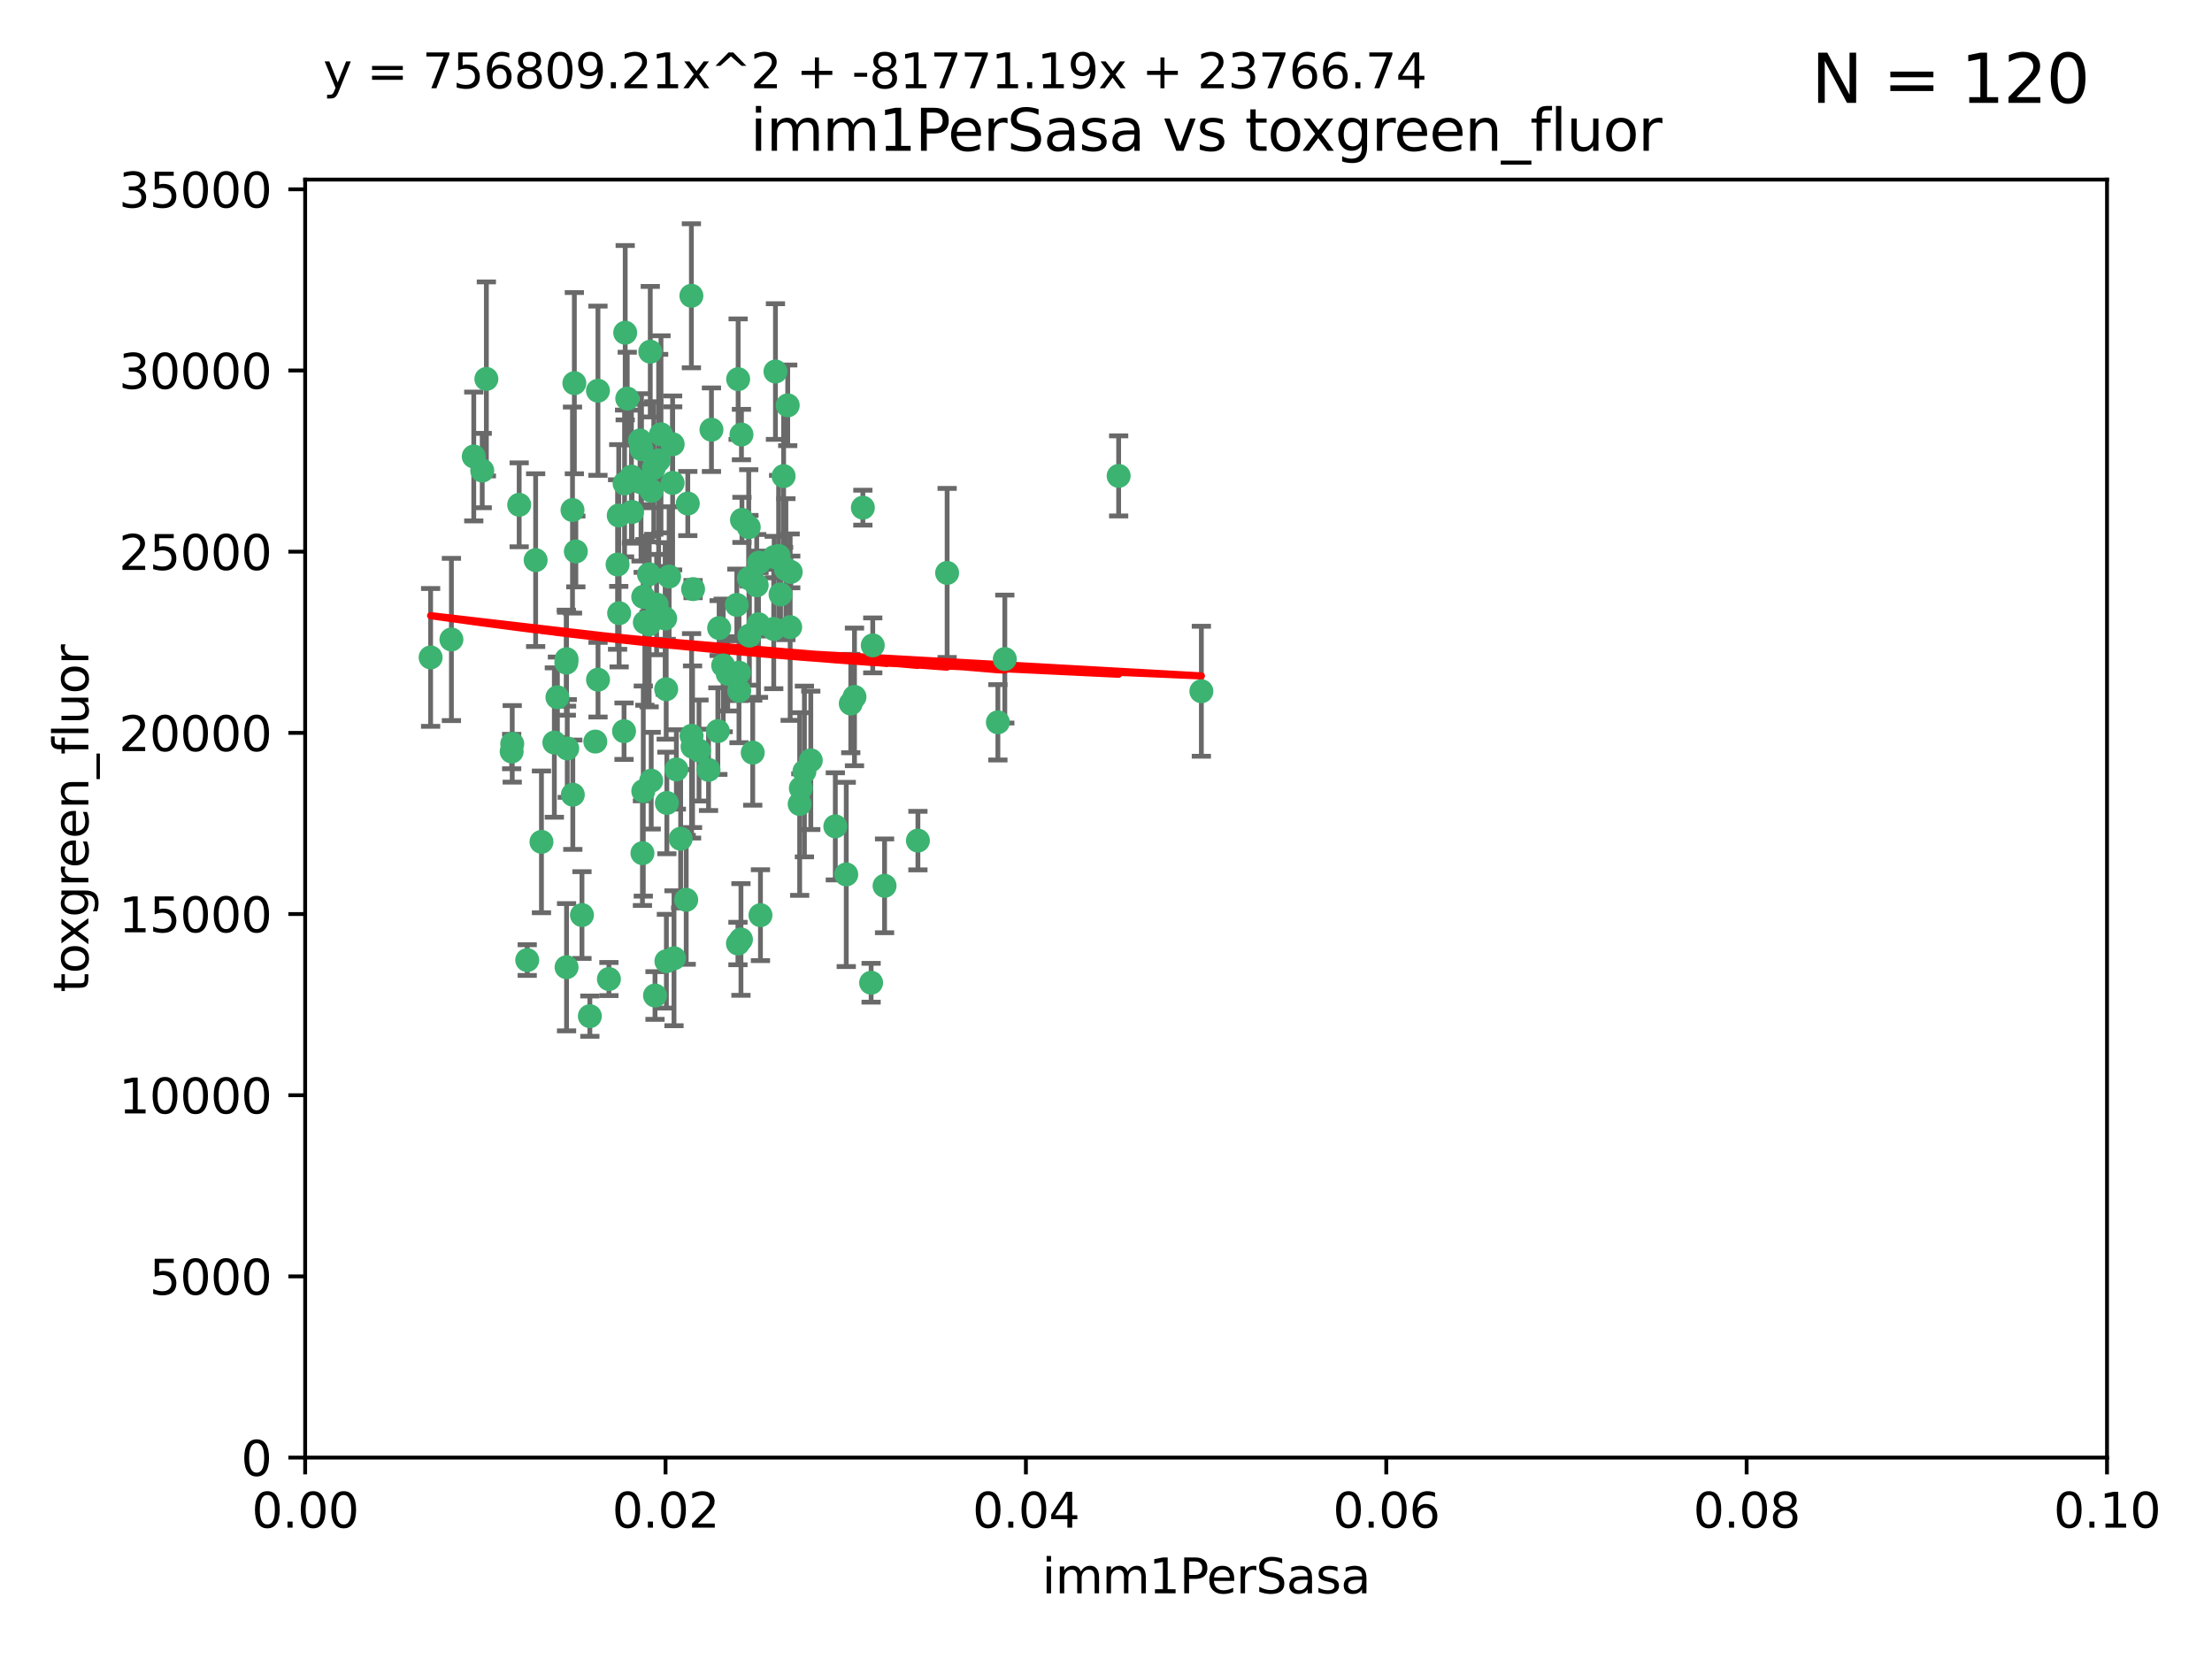 <?xml version="1.0" encoding="utf-8" standalone="no"?>
<!DOCTYPE svg PUBLIC "-//W3C//DTD SVG 1.1//EN"
  "http://www.w3.org/Graphics/SVG/1.1/DTD/svg11.dtd">
<svg xmlns:xlink="http://www.w3.org/1999/xlink" width="460.8pt" height="345.6pt" viewBox="0 0 460.8 345.6" xmlns="http://www.w3.org/2000/svg" version="1.1">
 <defs>
  <style type="text/css">*{stroke-linejoin: round; stroke-linecap: butt}</style>
 </defs>
 <g id="figure_1">
  <g id="patch_1">
   <path d="M 0 345.6 
L 460.8 345.6 
L 460.8 0 
L 0 0 
z
" style="fill: #ffffff"/>
  </g>
  <g id="axes_1">
   <g id="patch_2">
    <path d="M 63.571 303.64 
L 438.93 303.64 
L 438.93 37.411 
L 63.571 37.411 
z
" style="fill: #ffffff"/>
   </g>
   <g id="PathCollection_1">
    <defs>
     <path id="mcdf1c1f920" d="M 0 1.118 
C 0.297 1.118 0.581 1 0.791 0.791 
C 1 0.581 1.118 0.297 1.118 0 
C 1.118 -0.297 1 -0.581 0.791 -0.791 
C 0.581 -1 0.297 -1.118 0 -1.118 
C -0.297 -1.118 -0.581 -1 -0.791 -0.791 
C -1 -0.581 -1.118 -0.297 -1.118 0 
C -1.118 0.297 -1 0.581 -0.791 0.791 
C -0.581 1 -0.297 1.118 0 1.118 
z
" style="stroke: #3cb371"/>
    </defs>
    <g clip-path="url(#p6804f04682)">
     <use xlink:href="#mcdf1c1f920" x="101.319" y="78.941" style="fill: #3cb371; stroke: #3cb371"/>
     <use xlink:href="#mcdf1c1f920" x="108.155" y="105.159" style="fill: #3cb371; stroke: #3cb371"/>
     <use xlink:href="#mcdf1c1f920" x="111.586" y="116.686" style="fill: #3cb371; stroke: #3cb371"/>
     <use xlink:href="#mcdf1c1f920" x="100.458" y="98.026" style="fill: #3cb371; stroke: #3cb371"/>
     <use xlink:href="#mcdf1c1f920" x="98.695" y="95.094" style="fill: #3cb371; stroke: #3cb371"/>
     <use xlink:href="#mcdf1c1f920" x="89.706" y="136.954" style="fill: #3cb371; stroke: #3cb371"/>
     <use xlink:href="#mcdf1c1f920" x="156.017" y="120.482" style="fill: #3cb371; stroke: #3cb371"/>
     <use xlink:href="#mcdf1c1f920" x="148.21" y="89.516" style="fill: #3cb371; stroke: #3cb371"/>
     <use xlink:href="#mcdf1c1f920" x="137.211" y="95.918" style="fill: #3cb371; stroke: #3cb371"/>
     <use xlink:href="#mcdf1c1f920" x="119.957" y="114.875" style="fill: #3cb371; stroke: #3cb371"/>
     <use xlink:href="#mcdf1c1f920" x="161.277" y="116.045" style="fill: #3cb371; stroke: #3cb371"/>
     <use xlink:href="#mcdf1c1f920" x="130.666" y="83.03" style="fill: #3cb371; stroke: #3cb371"/>
     <use xlink:href="#mcdf1c1f920" x="161.183" y="131.024" style="fill: #3cb371; stroke: #3cb371"/>
     <use xlink:href="#mcdf1c1f920" x="130.11" y="100.71" style="fill: #3cb371; stroke: #3cb371"/>
     <use xlink:href="#mcdf1c1f920" x="167.576" y="160.712" style="fill: #3cb371; stroke: #3cb371"/>
     <use xlink:href="#mcdf1c1f920" x="149.54" y="152.304" style="fill: #3cb371; stroke: #3cb371"/>
     <use xlink:href="#mcdf1c1f920" x="164.607" y="130.646" style="fill: #3cb371; stroke: #3cb371"/>
     <use xlink:href="#mcdf1c1f920" x="140.118" y="100.601" style="fill: #3cb371; stroke: #3cb371"/>
     <use xlink:href="#mcdf1c1f920" x="157.637" y="121.921" style="fill: #3cb371; stroke: #3cb371"/>
     <use xlink:href="#mcdf1c1f920" x="162.201" y="115.814" style="fill: #3cb371; stroke: #3cb371"/>
     <use xlink:href="#mcdf1c1f920" x="155.975" y="109.818" style="fill: #3cb371; stroke: #3cb371"/>
     <use xlink:href="#mcdf1c1f920" x="135.464" y="73.266" style="fill: #3cb371; stroke: #3cb371"/>
     <use xlink:href="#mcdf1c1f920" x="138.568" y="128.839" style="fill: #3cb371; stroke: #3cb371"/>
     <use xlink:href="#mcdf1c1f920" x="164.725" y="119.146" style="fill: #3cb371; stroke: #3cb371"/>
     <use xlink:href="#mcdf1c1f920" x="158.417" y="190.648" style="fill: #3cb371; stroke: #3cb371"/>
     <use xlink:href="#mcdf1c1f920" x="150.654" y="138.622" style="fill: #3cb371; stroke: #3cb371"/>
     <use xlink:href="#mcdf1c1f920" x="124.564" y="81.394" style="fill: #3cb371; stroke: #3cb371"/>
     <use xlink:href="#mcdf1c1f920" x="118.027" y="137.321" style="fill: #3cb371; stroke: #3cb371"/>
     <use xlink:href="#mcdf1c1f920" x="133.537" y="100.483" style="fill: #3cb371; stroke: #3cb371"/>
     <use xlink:href="#mcdf1c1f920" x="144.066" y="153.285" style="fill: #3cb371; stroke: #3cb371"/>
     <use xlink:href="#mcdf1c1f920" x="168.903" y="158.394" style="fill: #3cb371; stroke: #3cb371"/>
     <use xlink:href="#mcdf1c1f920" x="133.331" y="91.754" style="fill: #3cb371; stroke: #3cb371"/>
     <use xlink:href="#mcdf1c1f920" x="136.786" y="125.947" style="fill: #3cb371; stroke: #3cb371"/>
     <use xlink:href="#mcdf1c1f920" x="135.226" y="130.067" style="fill: #3cb371; stroke: #3cb371"/>
     <use xlink:href="#mcdf1c1f920" x="137.695" y="90.475" style="fill: #3cb371; stroke: #3cb371"/>
     <use xlink:href="#mcdf1c1f920" x="124.016" y="154.483" style="fill: #3cb371; stroke: #3cb371"/>
     <use xlink:href="#mcdf1c1f920" x="128.894" y="107.386" style="fill: #3cb371; stroke: #3cb371"/>
     <use xlink:href="#mcdf1c1f920" x="128.653" y="117.601" style="fill: #3cb371; stroke: #3cb371"/>
     <use xlink:href="#mcdf1c1f920" x="177.231" y="146.564" style="fill: #3cb371; stroke: #3cb371"/>
     <use xlink:href="#mcdf1c1f920" x="131.665" y="106.653" style="fill: #3cb371; stroke: #3cb371"/>
     <use xlink:href="#mcdf1c1f920" x="135.696" y="102.24" style="fill: #3cb371; stroke: #3cb371"/>
     <use xlink:href="#mcdf1c1f920" x="135.196" y="119.635" style="fill: #3cb371; stroke: #3cb371"/>
     <use xlink:href="#mcdf1c1f920" x="119.649" y="79.819" style="fill: #3cb371; stroke: #3cb371"/>
     <use xlink:href="#mcdf1c1f920" x="133.995" y="124.329" style="fill: #3cb371; stroke: #3cb371"/>
     <use xlink:href="#mcdf1c1f920" x="144.38" y="122.72" style="fill: #3cb371; stroke: #3cb371"/>
     <use xlink:href="#mcdf1c1f920" x="126.849" y="203.953" style="fill: #3cb371; stroke: #3cb371"/>
     <use xlink:href="#mcdf1c1f920" x="181.811" y="134.443" style="fill: #3cb371; stroke: #3cb371"/>
     <use xlink:href="#mcdf1c1f920" x="106.707" y="154.954" style="fill: #3cb371; stroke: #3cb371"/>
     <use xlink:href="#mcdf1c1f920" x="143.28" y="104.896" style="fill: #3cb371; stroke: #3cb371"/>
     <use xlink:href="#mcdf1c1f920" x="106.59" y="156.559" style="fill: #3cb371; stroke: #3cb371"/>
     <use xlink:href="#mcdf1c1f920" x="131.536" y="99.298" style="fill: #3cb371; stroke: #3cb371"/>
     <use xlink:href="#mcdf1c1f920" x="145.613" y="156.348" style="fill: #3cb371; stroke: #3cb371"/>
     <use xlink:href="#mcdf1c1f920" x="179.751" y="105.756" style="fill: #3cb371; stroke: #3cb371"/>
     <use xlink:href="#mcdf1c1f920" x="136.196" y="97.498" style="fill: #3cb371; stroke: #3cb371"/>
     <use xlink:href="#mcdf1c1f920" x="140.132" y="92.545" style="fill: #3cb371; stroke: #3cb371"/>
     <use xlink:href="#mcdf1c1f920" x="119.328" y="165.548" style="fill: #3cb371; stroke: #3cb371"/>
     <use xlink:href="#mcdf1c1f920" x="153.995" y="143.916" style="fill: #3cb371; stroke: #3cb371"/>
     <use xlink:href="#mcdf1c1f920" x="139.392" y="120.108" style="fill: #3cb371; stroke: #3cb371"/>
     <use xlink:href="#mcdf1c1f920" x="122.878" y="211.686" style="fill: #3cb371; stroke: #3cb371"/>
     <use xlink:href="#mcdf1c1f920" x="154.563" y="108.301" style="fill: #3cb371; stroke: #3cb371"/>
     <use xlink:href="#mcdf1c1f920" x="158.007" y="130.038" style="fill: #3cb371; stroke: #3cb371"/>
     <use xlink:href="#mcdf1c1f920" x="109.831" y="200.005" style="fill: #3cb371; stroke: #3cb371"/>
     <use xlink:href="#mcdf1c1f920" x="153.769" y="78.988" style="fill: #3cb371; stroke: #3cb371"/>
     <use xlink:href="#mcdf1c1f920" x="149.81" y="130.84" style="fill: #3cb371; stroke: #3cb371"/>
     <use xlink:href="#mcdf1c1f920" x="118.169" y="155.918" style="fill: #3cb371; stroke: #3cb371"/>
     <use xlink:href="#mcdf1c1f920" x="136.451" y="207.381" style="fill: #3cb371; stroke: #3cb371"/>
     <use xlink:href="#mcdf1c1f920" x="140.407" y="199.62" style="fill: #3cb371; stroke: #3cb371"/>
     <use xlink:href="#mcdf1c1f920" x="112.795" y="175.376" style="fill: #3cb371; stroke: #3cb371"/>
     <use xlink:href="#mcdf1c1f920" x="151.594" y="140.37" style="fill: #3cb371; stroke: #3cb371"/>
     <use xlink:href="#mcdf1c1f920" x="147.6" y="160.372" style="fill: #3cb371; stroke: #3cb371"/>
     <use xlink:href="#mcdf1c1f920" x="178.006" y="145.178" style="fill: #3cb371; stroke: #3cb371"/>
     <use xlink:href="#mcdf1c1f920" x="153.495" y="126.015" style="fill: #3cb371; stroke: #3cb371"/>
     <use xlink:href="#mcdf1c1f920" x="161.542" y="77.397" style="fill: #3cb371; stroke: #3cb371"/>
     <use xlink:href="#mcdf1c1f920" x="158.116" y="117.209" style="fill: #3cb371; stroke: #3cb371"/>
     <use xlink:href="#mcdf1c1f920" x="133.632" y="93.572" style="fill: #3cb371; stroke: #3cb371"/>
     <use xlink:href="#mcdf1c1f920" x="163.716" y="118.565" style="fill: #3cb371; stroke: #3cb371"/>
     <use xlink:href="#mcdf1c1f920" x="129.998" y="152.32" style="fill: #3cb371; stroke: #3cb371"/>
     <use xlink:href="#mcdf1c1f920" x="128.977" y="127.738" style="fill: #3cb371; stroke: #3cb371"/>
     <use xlink:href="#mcdf1c1f920" x="130.241" y="69.309" style="fill: #3cb371; stroke: #3cb371"/>
     <use xlink:href="#mcdf1c1f920" x="138.918" y="167.27" style="fill: #3cb371; stroke: #3cb371"/>
     <use xlink:href="#mcdf1c1f920" x="116.121" y="145.262" style="fill: #3cb371; stroke: #3cb371"/>
     <use xlink:href="#mcdf1c1f920" x="207.877" y="150.469" style="fill: #3cb371; stroke: #3cb371"/>
     <use xlink:href="#mcdf1c1f920" x="209.321" y="137.292" style="fill: #3cb371; stroke: #3cb371"/>
     <use xlink:href="#mcdf1c1f920" x="117.976" y="138.041" style="fill: #3cb371; stroke: #3cb371"/>
     <use xlink:href="#mcdf1c1f920" x="142.949" y="187.448" style="fill: #3cb371; stroke: #3cb371"/>
     <use xlink:href="#mcdf1c1f920" x="153.946" y="140.122" style="fill: #3cb371; stroke: #3cb371"/>
     <use xlink:href="#mcdf1c1f920" x="163.241" y="99.184" style="fill: #3cb371; stroke: #3cb371"/>
     <use xlink:href="#mcdf1c1f920" x="144.029" y="61.614" style="fill: #3cb371; stroke: #3cb371"/>
     <use xlink:href="#mcdf1c1f920" x="119.263" y="106.253" style="fill: #3cb371; stroke: #3cb371"/>
     <use xlink:href="#mcdf1c1f920" x="121.234" y="190.622" style="fill: #3cb371; stroke: #3cb371"/>
     <use xlink:href="#mcdf1c1f920" x="164.097" y="84.44" style="fill: #3cb371; stroke: #3cb371"/>
     <use xlink:href="#mcdf1c1f920" x="156.112" y="132.411" style="fill: #3cb371; stroke: #3cb371"/>
     <use xlink:href="#mcdf1c1f920" x="233.037" y="99.14" style="fill: #3cb371; stroke: #3cb371"/>
     <use xlink:href="#mcdf1c1f920" x="181.47" y="204.723" style="fill: #3cb371; stroke: #3cb371"/>
     <use xlink:href="#mcdf1c1f920" x="166.831" y="164.19" style="fill: #3cb371; stroke: #3cb371"/>
     <use xlink:href="#mcdf1c1f920" x="144.271" y="155.561" style="fill: #3cb371; stroke: #3cb371"/>
     <use xlink:href="#mcdf1c1f920" x="250.266" y="143.999" style="fill: #3cb371; stroke: #3cb371"/>
     <use xlink:href="#mcdf1c1f920" x="176.29" y="182.16" style="fill: #3cb371; stroke: #3cb371"/>
     <use xlink:href="#mcdf1c1f920" x="174.014" y="172.143" style="fill: #3cb371; stroke: #3cb371"/>
     <use xlink:href="#mcdf1c1f920" x="156.807" y="156.792" style="fill: #3cb371; stroke: #3cb371"/>
     <use xlink:href="#mcdf1c1f920" x="94.037" y="133.213" style="fill: #3cb371; stroke: #3cb371"/>
     <use xlink:href="#mcdf1c1f920" x="154.458" y="90.523" style="fill: #3cb371; stroke: #3cb371"/>
     <use xlink:href="#mcdf1c1f920" x="140.899" y="160.289" style="fill: #3cb371; stroke: #3cb371"/>
     <use xlink:href="#mcdf1c1f920" x="153.727" y="196.552" style="fill: #3cb371; stroke: #3cb371"/>
     <use xlink:href="#mcdf1c1f920" x="197.304" y="119.349" style="fill: #3cb371; stroke: #3cb371"/>
     <use xlink:href="#mcdf1c1f920" x="133.833" y="177.728" style="fill: #3cb371; stroke: #3cb371"/>
     <use xlink:href="#mcdf1c1f920" x="154.355" y="195.709" style="fill: #3cb371; stroke: #3cb371"/>
     <use xlink:href="#mcdf1c1f920" x="141.792" y="174.728" style="fill: #3cb371; stroke: #3cb371"/>
     <use xlink:href="#mcdf1c1f920" x="124.578" y="141.593" style="fill: #3cb371; stroke: #3cb371"/>
     <use xlink:href="#mcdf1c1f920" x="191.219" y="175.112" style="fill: #3cb371; stroke: #3cb371"/>
     <use xlink:href="#mcdf1c1f920" x="115.48" y="154.686" style="fill: #3cb371; stroke: #3cb371"/>
     <use xlink:href="#mcdf1c1f920" x="134.334" y="129.656" style="fill: #3cb371; stroke: #3cb371"/>
     <use xlink:href="#mcdf1c1f920" x="134.01" y="164.794" style="fill: #3cb371; stroke: #3cb371"/>
     <use xlink:href="#mcdf1c1f920" x="138.782" y="143.576" style="fill: #3cb371; stroke: #3cb371"/>
     <use xlink:href="#mcdf1c1f920" x="138.822" y="200.236" style="fill: #3cb371; stroke: #3cb371"/>
     <use xlink:href="#mcdf1c1f920" x="135.66" y="162.629" style="fill: #3cb371; stroke: #3cb371"/>
     <use xlink:href="#mcdf1c1f920" x="166.587" y="167.495" style="fill: #3cb371; stroke: #3cb371"/>
     <use xlink:href="#mcdf1c1f920" x="162.604" y="123.828" style="fill: #3cb371; stroke: #3cb371"/>
     <use xlink:href="#mcdf1c1f920" x="118.024" y="201.488" style="fill: #3cb371; stroke: #3cb371"/>
     <use xlink:href="#mcdf1c1f920" x="184.271" y="184.534" style="fill: #3cb371; stroke: #3cb371"/>
    </g>
   </g>
   <g id="matplotlib.axis_1">
    <g id="xtick_1">
     <g id="line2d_1">
      <defs>
       <path id="mc101665088" d="M 0 0 
L 0 3.5 
" style="stroke: #000000; stroke-width: 0.8"/>
      </defs>
      <g>
       <use xlink:href="#mc101665088" x="63.571" y="303.64" style="stroke: #000000; stroke-width: 0.8"/>
      </g>
     </g>
     <g id="text_1">
      <!-- 0.00 -->
      <g transform="translate(52.438 318.238)scale(0.1 -0.1)">
       <defs>
        <path id="DejaVuSans-30" d="M 2034 4250 
Q 1547 4250 1301 3770 
Q 1056 3291 1056 2328 
Q 1056 1369 1301 889 
Q 1547 409 2034 409 
Q 2525 409 2770 889 
Q 3016 1369 3016 2328 
Q 3016 3291 2770 3770 
Q 2525 4250 2034 4250 
z
M 2034 4750 
Q 2819 4750 3233 4129 
Q 3647 3509 3647 2328 
Q 3647 1150 3233 529 
Q 2819 -91 2034 -91 
Q 1250 -91 836 529 
Q 422 1150 422 2328 
Q 422 3509 836 4129 
Q 1250 4750 2034 4750 
z
" transform="scale(0.016)"/>
        <path id="DejaVuSans-2e" d="M 684 794 
L 1344 794 
L 1344 0 
L 684 0 
L 684 794 
z
" transform="scale(0.016)"/>
       </defs>
       <use xlink:href="#DejaVuSans-30"/>
       <use xlink:href="#DejaVuSans-2e" x="63.623"/>
       <use xlink:href="#DejaVuSans-30" x="95.41"/>
       <use xlink:href="#DejaVuSans-30" x="159.033"/>
      </g>
     </g>
    </g>
    <g id="xtick_2">
     <g id="line2d_2">
      <g>
       <use xlink:href="#mc101665088" x="138.643" y="303.64" style="stroke: #000000; stroke-width: 0.8"/>
      </g>
     </g>
     <g id="text_2">
      <!-- 0.02 -->
      <g transform="translate(127.51 318.238)scale(0.1 -0.1)">
       <defs>
        <path id="DejaVuSans-32" d="M 1228 531 
L 3431 531 
L 3431 0 
L 469 0 
L 469 531 
Q 828 903 1448 1529 
Q 2069 2156 2228 2338 
Q 2531 2678 2651 2914 
Q 2772 3150 2772 3378 
Q 2772 3750 2511 3984 
Q 2250 4219 1831 4219 
Q 1534 4219 1204 4116 
Q 875 4013 500 3803 
L 500 4441 
Q 881 4594 1212 4672 
Q 1544 4750 1819 4750 
Q 2544 4750 2975 4387 
Q 3406 4025 3406 3419 
Q 3406 3131 3298 2873 
Q 3191 2616 2906 2266 
Q 2828 2175 2409 1742 
Q 1991 1309 1228 531 
z
" transform="scale(0.016)"/>
       </defs>
       <use xlink:href="#DejaVuSans-30"/>
       <use xlink:href="#DejaVuSans-2e" x="63.623"/>
       <use xlink:href="#DejaVuSans-30" x="95.41"/>
       <use xlink:href="#DejaVuSans-32" x="159.033"/>
      </g>
     </g>
    </g>
    <g id="xtick_3">
     <g id="line2d_3">
      <g>
       <use xlink:href="#mc101665088" x="213.715" y="303.64" style="stroke: #000000; stroke-width: 0.8"/>
      </g>
     </g>
     <g id="text_3">
      <!-- 0.04 -->
      <g transform="translate(202.582 318.238)scale(0.1 -0.1)">
       <defs>
        <path id="DejaVuSans-34" d="M 2419 4116 
L 825 1625 
L 2419 1625 
L 2419 4116 
z
M 2253 4666 
L 3047 4666 
L 3047 1625 
L 3713 1625 
L 3713 1100 
L 3047 1100 
L 3047 0 
L 2419 0 
L 2419 1100 
L 313 1100 
L 313 1709 
L 2253 4666 
z
" transform="scale(0.016)"/>
       </defs>
       <use xlink:href="#DejaVuSans-30"/>
       <use xlink:href="#DejaVuSans-2e" x="63.623"/>
       <use xlink:href="#DejaVuSans-30" x="95.41"/>
       <use xlink:href="#DejaVuSans-34" x="159.033"/>
      </g>
     </g>
    </g>
    <g id="xtick_4">
     <g id="line2d_4">
      <g>
       <use xlink:href="#mc101665088" x="288.786" y="303.64" style="stroke: #000000; stroke-width: 0.8"/>
      </g>
     </g>
     <g id="text_4">
      <!-- 0.06 -->
      <g transform="translate(277.654 318.238)scale(0.1 -0.1)">
       <defs>
        <path id="DejaVuSans-36" d="M 2113 2584 
Q 1688 2584 1439 2293 
Q 1191 2003 1191 1497 
Q 1191 994 1439 701 
Q 1688 409 2113 409 
Q 2538 409 2786 701 
Q 3034 994 3034 1497 
Q 3034 2003 2786 2293 
Q 2538 2584 2113 2584 
z
M 3366 4563 
L 3366 3988 
Q 3128 4100 2886 4159 
Q 2644 4219 2406 4219 
Q 1781 4219 1451 3797 
Q 1122 3375 1075 2522 
Q 1259 2794 1537 2939 
Q 1816 3084 2150 3084 
Q 2853 3084 3261 2657 
Q 3669 2231 3669 1497 
Q 3669 778 3244 343 
Q 2819 -91 2113 -91 
Q 1303 -91 875 529 
Q 447 1150 447 2328 
Q 447 3434 972 4092 
Q 1497 4750 2381 4750 
Q 2619 4750 2861 4703 
Q 3103 4656 3366 4563 
z
" transform="scale(0.016)"/>
       </defs>
       <use xlink:href="#DejaVuSans-30"/>
       <use xlink:href="#DejaVuSans-2e" x="63.623"/>
       <use xlink:href="#DejaVuSans-30" x="95.41"/>
       <use xlink:href="#DejaVuSans-36" x="159.033"/>
      </g>
     </g>
    </g>
    <g id="xtick_5">
     <g id="line2d_5">
      <g>
       <use xlink:href="#mc101665088" x="363.858" y="303.64" style="stroke: #000000; stroke-width: 0.8"/>
      </g>
     </g>
     <g id="text_5">
      <!-- 0.08 -->
      <g transform="translate(352.725 318.238)scale(0.1 -0.1)">
       <defs>
        <path id="DejaVuSans-38" d="M 2034 2216 
Q 1584 2216 1326 1975 
Q 1069 1734 1069 1313 
Q 1069 891 1326 650 
Q 1584 409 2034 409 
Q 2484 409 2743 651 
Q 3003 894 3003 1313 
Q 3003 1734 2745 1975 
Q 2488 2216 2034 2216 
z
M 1403 2484 
Q 997 2584 770 2862 
Q 544 3141 544 3541 
Q 544 4100 942 4425 
Q 1341 4750 2034 4750 
Q 2731 4750 3128 4425 
Q 3525 4100 3525 3541 
Q 3525 3141 3298 2862 
Q 3072 2584 2669 2484 
Q 3125 2378 3379 2068 
Q 3634 1759 3634 1313 
Q 3634 634 3220 271 
Q 2806 -91 2034 -91 
Q 1263 -91 848 271 
Q 434 634 434 1313 
Q 434 1759 690 2068 
Q 947 2378 1403 2484 
z
M 1172 3481 
Q 1172 3119 1398 2916 
Q 1625 2713 2034 2713 
Q 2441 2713 2670 2916 
Q 2900 3119 2900 3481 
Q 2900 3844 2670 4047 
Q 2441 4250 2034 4250 
Q 1625 4250 1398 4047 
Q 1172 3844 1172 3481 
z
" transform="scale(0.016)"/>
       </defs>
       <use xlink:href="#DejaVuSans-30"/>
       <use xlink:href="#DejaVuSans-2e" x="63.623"/>
       <use xlink:href="#DejaVuSans-30" x="95.41"/>
       <use xlink:href="#DejaVuSans-38" x="159.033"/>
      </g>
     </g>
    </g>
    <g id="xtick_6">
     <g id="line2d_6">
      <g>
       <use xlink:href="#mc101665088" x="438.93" y="303.64" style="stroke: #000000; stroke-width: 0.8"/>
      </g>
     </g>
     <g id="text_6">
      <!-- 0.10 -->
      <g transform="translate(427.797 318.238)scale(0.1 -0.1)">
       <defs>
        <path id="DejaVuSans-31" d="M 794 531 
L 1825 531 
L 1825 4091 
L 703 3866 
L 703 4441 
L 1819 4666 
L 2450 4666 
L 2450 531 
L 3481 531 
L 3481 0 
L 794 0 
L 794 531 
z
" transform="scale(0.016)"/>
       </defs>
       <use xlink:href="#DejaVuSans-30"/>
       <use xlink:href="#DejaVuSans-2e" x="63.623"/>
       <use xlink:href="#DejaVuSans-31" x="95.41"/>
       <use xlink:href="#DejaVuSans-30" x="159.033"/>
      </g>
     </g>
    </g>
    <g id="text_7">
     <!-- imm1PerSasa -->
     <g transform="translate(217.067 331.917)scale(0.1 -0.1)">
      <defs>
       <path id="DejaVuSans-69" d="M 603 3500 
L 1178 3500 
L 1178 0 
L 603 0 
L 603 3500 
z
M 603 4863 
L 1178 4863 
L 1178 4134 
L 603 4134 
L 603 4863 
z
" transform="scale(0.016)"/>
       <path id="DejaVuSans-6d" d="M 3328 2828 
Q 3544 3216 3844 3400 
Q 4144 3584 4550 3584 
Q 5097 3584 5394 3201 
Q 5691 2819 5691 2113 
L 5691 0 
L 5113 0 
L 5113 2094 
Q 5113 2597 4934 2840 
Q 4756 3084 4391 3084 
Q 3944 3084 3684 2787 
Q 3425 2491 3425 1978 
L 3425 0 
L 2847 0 
L 2847 2094 
Q 2847 2600 2669 2842 
Q 2491 3084 2119 3084 
Q 1678 3084 1418 2786 
Q 1159 2488 1159 1978 
L 1159 0 
L 581 0 
L 581 3500 
L 1159 3500 
L 1159 2956 
Q 1356 3278 1631 3431 
Q 1906 3584 2284 3584 
Q 2666 3584 2933 3390 
Q 3200 3197 3328 2828 
z
" transform="scale(0.016)"/>
       <path id="DejaVuSans-50" d="M 1259 4147 
L 1259 2394 
L 2053 2394 
Q 2494 2394 2734 2622 
Q 2975 2850 2975 3272 
Q 2975 3691 2734 3919 
Q 2494 4147 2053 4147 
L 1259 4147 
z
M 628 4666 
L 2053 4666 
Q 2838 4666 3239 4311 
Q 3641 3956 3641 3272 
Q 3641 2581 3239 2228 
Q 2838 1875 2053 1875 
L 1259 1875 
L 1259 0 
L 628 0 
L 628 4666 
z
" transform="scale(0.016)"/>
       <path id="DejaVuSans-65" d="M 3597 1894 
L 3597 1613 
L 953 1613 
Q 991 1019 1311 708 
Q 1631 397 2203 397 
Q 2534 397 2845 478 
Q 3156 559 3463 722 
L 3463 178 
Q 3153 47 2828 -22 
Q 2503 -91 2169 -91 
Q 1331 -91 842 396 
Q 353 884 353 1716 
Q 353 2575 817 3079 
Q 1281 3584 2069 3584 
Q 2775 3584 3186 3129 
Q 3597 2675 3597 1894 
z
M 3022 2063 
Q 3016 2534 2758 2815 
Q 2500 3097 2075 3097 
Q 1594 3097 1305 2825 
Q 1016 2553 972 2059 
L 3022 2063 
z
" transform="scale(0.016)"/>
       <path id="DejaVuSans-72" d="M 2631 2963 
Q 2534 3019 2420 3045 
Q 2306 3072 2169 3072 
Q 1681 3072 1420 2755 
Q 1159 2438 1159 1844 
L 1159 0 
L 581 0 
L 581 3500 
L 1159 3500 
L 1159 2956 
Q 1341 3275 1631 3429 
Q 1922 3584 2338 3584 
Q 2397 3584 2469 3576 
Q 2541 3569 2628 3553 
L 2631 2963 
z
" transform="scale(0.016)"/>
       <path id="DejaVuSans-53" d="M 3425 4513 
L 3425 3897 
Q 3066 4069 2747 4153 
Q 2428 4238 2131 4238 
Q 1616 4238 1336 4038 
Q 1056 3838 1056 3469 
Q 1056 3159 1242 3001 
Q 1428 2844 1947 2747 
L 2328 2669 
Q 3034 2534 3370 2195 
Q 3706 1856 3706 1288 
Q 3706 609 3251 259 
Q 2797 -91 1919 -91 
Q 1588 -91 1214 -16 
Q 841 59 441 206 
L 441 856 
Q 825 641 1194 531 
Q 1563 422 1919 422 
Q 2459 422 2753 634 
Q 3047 847 3047 1241 
Q 3047 1584 2836 1778 
Q 2625 1972 2144 2069 
L 1759 2144 
Q 1053 2284 737 2584 
Q 422 2884 422 3419 
Q 422 4038 858 4394 
Q 1294 4750 2059 4750 
Q 2388 4750 2728 4690 
Q 3069 4631 3425 4513 
z
" transform="scale(0.016)"/>
       <path id="DejaVuSans-61" d="M 2194 1759 
Q 1497 1759 1228 1600 
Q 959 1441 959 1056 
Q 959 750 1161 570 
Q 1363 391 1709 391 
Q 2188 391 2477 730 
Q 2766 1069 2766 1631 
L 2766 1759 
L 2194 1759 
z
M 3341 1997 
L 3341 0 
L 2766 0 
L 2766 531 
Q 2569 213 2275 61 
Q 1981 -91 1556 -91 
Q 1019 -91 701 211 
Q 384 513 384 1019 
Q 384 1609 779 1909 
Q 1175 2209 1959 2209 
L 2766 2209 
L 2766 2266 
Q 2766 2663 2505 2880 
Q 2244 3097 1772 3097 
Q 1472 3097 1187 3025 
Q 903 2953 641 2809 
L 641 3341 
Q 956 3463 1253 3523 
Q 1550 3584 1831 3584 
Q 2591 3584 2966 3190 
Q 3341 2797 3341 1997 
z
" transform="scale(0.016)"/>
       <path id="DejaVuSans-73" d="M 2834 3397 
L 2834 2853 
Q 2591 2978 2328 3040 
Q 2066 3103 1784 3103 
Q 1356 3103 1142 2972 
Q 928 2841 928 2578 
Q 928 2378 1081 2264 
Q 1234 2150 1697 2047 
L 1894 2003 
Q 2506 1872 2764 1633 
Q 3022 1394 3022 966 
Q 3022 478 2636 193 
Q 2250 -91 1575 -91 
Q 1294 -91 989 -36 
Q 684 19 347 128 
L 347 722 
Q 666 556 975 473 
Q 1284 391 1588 391 
Q 1994 391 2212 530 
Q 2431 669 2431 922 
Q 2431 1156 2273 1281 
Q 2116 1406 1581 1522 
L 1381 1569 
Q 847 1681 609 1914 
Q 372 2147 372 2553 
Q 372 3047 722 3315 
Q 1072 3584 1716 3584 
Q 2034 3584 2315 3537 
Q 2597 3491 2834 3397 
z
" transform="scale(0.016)"/>
      </defs>
      <use xlink:href="#DejaVuSans-69"/>
      <use xlink:href="#DejaVuSans-6d" x="27.783"/>
      <use xlink:href="#DejaVuSans-6d" x="125.195"/>
      <use xlink:href="#DejaVuSans-31" x="222.607"/>
      <use xlink:href="#DejaVuSans-50" x="286.23"/>
      <use xlink:href="#DejaVuSans-65" x="342.908"/>
      <use xlink:href="#DejaVuSans-72" x="404.432"/>
      <use xlink:href="#DejaVuSans-53" x="445.545"/>
      <use xlink:href="#DejaVuSans-61" x="509.021"/>
      <use xlink:href="#DejaVuSans-73" x="570.301"/>
      <use xlink:href="#DejaVuSans-61" x="622.4"/>
     </g>
    </g>
   </g>
   <g id="matplotlib.axis_2">
    <g id="ytick_1">
     <g id="line2d_7">
      <defs>
       <path id="m0769006b0c" d="M 0 0 
L -3.5 0 
" style="stroke: #000000; stroke-width: 0.8"/>
      </defs>
      <g>
       <use xlink:href="#m0769006b0c" x="63.571" y="303.64" style="stroke: #000000; stroke-width: 0.8"/>
      </g>
     </g>
     <g id="text_8">
      <!-- 0 -->
      <g transform="translate(50.209 307.439)scale(0.1 -0.1)">
       <use xlink:href="#DejaVuSans-30"/>
      </g>
     </g>
    </g>
    <g id="ytick_2">
     <g id="line2d_8">
      <g>
       <use xlink:href="#m0769006b0c" x="63.571" y="265.897" style="stroke: #000000; stroke-width: 0.8"/>
      </g>
     </g>
     <g id="text_9">
      <!-- 5000 -->
      <g transform="translate(31.121 269.696)scale(0.1 -0.1)">
       <defs>
        <path id="DejaVuSans-35" d="M 691 4666 
L 3169 4666 
L 3169 4134 
L 1269 4134 
L 1269 2991 
Q 1406 3038 1543 3061 
Q 1681 3084 1819 3084 
Q 2600 3084 3056 2656 
Q 3513 2228 3513 1497 
Q 3513 744 3044 326 
Q 2575 -91 1722 -91 
Q 1428 -91 1123 -41 
Q 819 9 494 109 
L 494 744 
Q 775 591 1075 516 
Q 1375 441 1709 441 
Q 2250 441 2565 725 
Q 2881 1009 2881 1497 
Q 2881 1984 2565 2268 
Q 2250 2553 1709 2553 
Q 1456 2553 1204 2497 
Q 953 2441 691 2322 
L 691 4666 
z
" transform="scale(0.016)"/>
       </defs>
       <use xlink:href="#DejaVuSans-35"/>
       <use xlink:href="#DejaVuSans-30" x="63.623"/>
       <use xlink:href="#DejaVuSans-30" x="127.246"/>
       <use xlink:href="#DejaVuSans-30" x="190.869"/>
      </g>
     </g>
    </g>
    <g id="ytick_3">
     <g id="line2d_9">
      <g>
       <use xlink:href="#m0769006b0c" x="63.571" y="228.154" style="stroke: #000000; stroke-width: 0.8"/>
      </g>
     </g>
     <g id="text_10">
      <!-- 10000 -->
      <g transform="translate(24.759 231.953)scale(0.1 -0.1)">
       <use xlink:href="#DejaVuSans-31"/>
       <use xlink:href="#DejaVuSans-30" x="63.623"/>
       <use xlink:href="#DejaVuSans-30" x="127.246"/>
       <use xlink:href="#DejaVuSans-30" x="190.869"/>
       <use xlink:href="#DejaVuSans-30" x="254.492"/>
      </g>
     </g>
    </g>
    <g id="ytick_4">
     <g id="line2d_10">
      <g>
       <use xlink:href="#m0769006b0c" x="63.571" y="190.411" style="stroke: #000000; stroke-width: 0.8"/>
      </g>
     </g>
     <g id="text_11">
      <!-- 15000 -->
      <g transform="translate(24.759 194.21)scale(0.1 -0.1)">
       <use xlink:href="#DejaVuSans-31"/>
       <use xlink:href="#DejaVuSans-35" x="63.623"/>
       <use xlink:href="#DejaVuSans-30" x="127.246"/>
       <use xlink:href="#DejaVuSans-30" x="190.869"/>
       <use xlink:href="#DejaVuSans-30" x="254.492"/>
      </g>
     </g>
    </g>
    <g id="ytick_5">
     <g id="line2d_11">
      <g>
       <use xlink:href="#m0769006b0c" x="63.571" y="152.668" style="stroke: #000000; stroke-width: 0.8"/>
      </g>
     </g>
     <g id="text_12">
      <!-- 20000 -->
      <g transform="translate(24.759 156.467)scale(0.1 -0.1)">
       <use xlink:href="#DejaVuSans-32"/>
       <use xlink:href="#DejaVuSans-30" x="63.623"/>
       <use xlink:href="#DejaVuSans-30" x="127.246"/>
       <use xlink:href="#DejaVuSans-30" x="190.869"/>
       <use xlink:href="#DejaVuSans-30" x="254.492"/>
      </g>
     </g>
    </g>
    <g id="ytick_6">
     <g id="line2d_12">
      <g>
       <use xlink:href="#m0769006b0c" x="63.571" y="114.925" style="stroke: #000000; stroke-width: 0.8"/>
      </g>
     </g>
     <g id="text_13">
      <!-- 25000 -->
      <g transform="translate(24.759 118.724)scale(0.1 -0.1)">
       <use xlink:href="#DejaVuSans-32"/>
       <use xlink:href="#DejaVuSans-35" x="63.623"/>
       <use xlink:href="#DejaVuSans-30" x="127.246"/>
       <use xlink:href="#DejaVuSans-30" x="190.869"/>
       <use xlink:href="#DejaVuSans-30" x="254.492"/>
      </g>
     </g>
    </g>
    <g id="ytick_7">
     <g id="line2d_13">
      <g>
       <use xlink:href="#m0769006b0c" x="63.571" y="77.181" style="stroke: #000000; stroke-width: 0.8"/>
      </g>
     </g>
     <g id="text_14">
      <!-- 30000 -->
      <g transform="translate(24.759 80.981)scale(0.1 -0.1)">
       <defs>
        <path id="DejaVuSans-33" d="M 2597 2516 
Q 3050 2419 3304 2112 
Q 3559 1806 3559 1356 
Q 3559 666 3084 287 
Q 2609 -91 1734 -91 
Q 1441 -91 1130 -33 
Q 819 25 488 141 
L 488 750 
Q 750 597 1062 519 
Q 1375 441 1716 441 
Q 2309 441 2620 675 
Q 2931 909 2931 1356 
Q 2931 1769 2642 2001 
Q 2353 2234 1838 2234 
L 1294 2234 
L 1294 2753 
L 1863 2753 
Q 2328 2753 2575 2939 
Q 2822 3125 2822 3475 
Q 2822 3834 2567 4026 
Q 2313 4219 1838 4219 
Q 1578 4219 1281 4162 
Q 984 4106 628 3988 
L 628 4550 
Q 988 4650 1302 4700 
Q 1616 4750 1894 4750 
Q 2613 4750 3031 4423 
Q 3450 4097 3450 3541 
Q 3450 3153 3228 2886 
Q 3006 2619 2597 2516 
z
" transform="scale(0.016)"/>
       </defs>
       <use xlink:href="#DejaVuSans-33"/>
       <use xlink:href="#DejaVuSans-30" x="63.623"/>
       <use xlink:href="#DejaVuSans-30" x="127.246"/>
       <use xlink:href="#DejaVuSans-30" x="190.869"/>
       <use xlink:href="#DejaVuSans-30" x="254.492"/>
      </g>
     </g>
    </g>
    <g id="ytick_8">
     <g id="line2d_14">
      <g>
       <use xlink:href="#m0769006b0c" x="63.571" y="39.438" style="stroke: #000000; stroke-width: 0.8"/>
      </g>
     </g>
     <g id="text_15">
      <!-- 35000 -->
      <g transform="translate(24.759 43.238)scale(0.1 -0.1)">
       <use xlink:href="#DejaVuSans-33"/>
       <use xlink:href="#DejaVuSans-35" x="63.623"/>
       <use xlink:href="#DejaVuSans-30" x="127.246"/>
       <use xlink:href="#DejaVuSans-30" x="190.869"/>
       <use xlink:href="#DejaVuSans-30" x="254.492"/>
      </g>
     </g>
    </g>
    <g id="text_16">
     <!-- toxgreen_fluor -->
     <g transform="translate(18.401 206.72)rotate(-90)scale(0.1 -0.1)">
      <defs>
       <path id="DejaVuSans-74" d="M 1172 4494 
L 1172 3500 
L 2356 3500 
L 2356 3053 
L 1172 3053 
L 1172 1153 
Q 1172 725 1289 603 
Q 1406 481 1766 481 
L 2356 481 
L 2356 0 
L 1766 0 
Q 1100 0 847 248 
Q 594 497 594 1153 
L 594 3053 
L 172 3053 
L 172 3500 
L 594 3500 
L 594 4494 
L 1172 4494 
z
" transform="scale(0.016)"/>
       <path id="DejaVuSans-6f" d="M 1959 3097 
Q 1497 3097 1228 2736 
Q 959 2375 959 1747 
Q 959 1119 1226 758 
Q 1494 397 1959 397 
Q 2419 397 2687 759 
Q 2956 1122 2956 1747 
Q 2956 2369 2687 2733 
Q 2419 3097 1959 3097 
z
M 1959 3584 
Q 2709 3584 3137 3096 
Q 3566 2609 3566 1747 
Q 3566 888 3137 398 
Q 2709 -91 1959 -91 
Q 1206 -91 779 398 
Q 353 888 353 1747 
Q 353 2609 779 3096 
Q 1206 3584 1959 3584 
z
" transform="scale(0.016)"/>
       <path id="DejaVuSans-78" d="M 3513 3500 
L 2247 1797 
L 3578 0 
L 2900 0 
L 1881 1375 
L 863 0 
L 184 0 
L 1544 1831 
L 300 3500 
L 978 3500 
L 1906 2253 
L 2834 3500 
L 3513 3500 
z
" transform="scale(0.016)"/>
       <path id="DejaVuSans-67" d="M 2906 1791 
Q 2906 2416 2648 2759 
Q 2391 3103 1925 3103 
Q 1463 3103 1205 2759 
Q 947 2416 947 1791 
Q 947 1169 1205 825 
Q 1463 481 1925 481 
Q 2391 481 2648 825 
Q 2906 1169 2906 1791 
z
M 3481 434 
Q 3481 -459 3084 -895 
Q 2688 -1331 1869 -1331 
Q 1566 -1331 1297 -1286 
Q 1028 -1241 775 -1147 
L 775 -588 
Q 1028 -725 1275 -790 
Q 1522 -856 1778 -856 
Q 2344 -856 2625 -561 
Q 2906 -266 2906 331 
L 2906 616 
Q 2728 306 2450 153 
Q 2172 0 1784 0 
Q 1141 0 747 490 
Q 353 981 353 1791 
Q 353 2603 747 3093 
Q 1141 3584 1784 3584 
Q 2172 3584 2450 3431 
Q 2728 3278 2906 2969 
L 2906 3500 
L 3481 3500 
L 3481 434 
z
" transform="scale(0.016)"/>
       <path id="DejaVuSans-6e" d="M 3513 2113 
L 3513 0 
L 2938 0 
L 2938 2094 
Q 2938 2591 2744 2837 
Q 2550 3084 2163 3084 
Q 1697 3084 1428 2787 
Q 1159 2491 1159 1978 
L 1159 0 
L 581 0 
L 581 3500 
L 1159 3500 
L 1159 2956 
Q 1366 3272 1645 3428 
Q 1925 3584 2291 3584 
Q 2894 3584 3203 3211 
Q 3513 2838 3513 2113 
z
" transform="scale(0.016)"/>
       <path id="DejaVuSans-5f" d="M 3263 -1063 
L 3263 -1509 
L -63 -1509 
L -63 -1063 
L 3263 -1063 
z
" transform="scale(0.016)"/>
       <path id="DejaVuSans-66" d="M 2375 4863 
L 2375 4384 
L 1825 4384 
Q 1516 4384 1395 4259 
Q 1275 4134 1275 3809 
L 1275 3500 
L 2222 3500 
L 2222 3053 
L 1275 3053 
L 1275 0 
L 697 0 
L 697 3053 
L 147 3053 
L 147 3500 
L 697 3500 
L 697 3744 
Q 697 4328 969 4595 
Q 1241 4863 1831 4863 
L 2375 4863 
z
" transform="scale(0.016)"/>
       <path id="DejaVuSans-6c" d="M 603 4863 
L 1178 4863 
L 1178 0 
L 603 0 
L 603 4863 
z
" transform="scale(0.016)"/>
       <path id="DejaVuSans-75" d="M 544 1381 
L 544 3500 
L 1119 3500 
L 1119 1403 
Q 1119 906 1312 657 
Q 1506 409 1894 409 
Q 2359 409 2629 706 
Q 2900 1003 2900 1516 
L 2900 3500 
L 3475 3500 
L 3475 0 
L 2900 0 
L 2900 538 
Q 2691 219 2414 64 
Q 2138 -91 1772 -91 
Q 1169 -91 856 284 
Q 544 659 544 1381 
z
M 1991 3584 
L 1991 3584 
z
" transform="scale(0.016)"/>
      </defs>
      <use xlink:href="#DejaVuSans-74"/>
      <use xlink:href="#DejaVuSans-6f" x="39.209"/>
      <use xlink:href="#DejaVuSans-78" x="97.266"/>
      <use xlink:href="#DejaVuSans-67" x="156.445"/>
      <use xlink:href="#DejaVuSans-72" x="219.922"/>
      <use xlink:href="#DejaVuSans-65" x="258.785"/>
      <use xlink:href="#DejaVuSans-65" x="320.309"/>
      <use xlink:href="#DejaVuSans-6e" x="381.832"/>
      <use xlink:href="#DejaVuSans-5f" x="445.211"/>
      <use xlink:href="#DejaVuSans-66" x="495.211"/>
      <use xlink:href="#DejaVuSans-6c" x="530.416"/>
      <use xlink:href="#DejaVuSans-75" x="558.199"/>
      <use xlink:href="#DejaVuSans-6f" x="621.578"/>
      <use xlink:href="#DejaVuSans-72" x="682.76"/>
     </g>
    </g>
   </g>
   <g id="LineCollection_1">
    <path d="M 101.319 99.149 
L 101.319 58.733 
" clip-path="url(#p6804f04682)" style="fill: none; stroke: #696969"/>
    <path d="M 108.155 113.901 
L 108.155 96.418 
" clip-path="url(#p6804f04682)" style="fill: none; stroke: #696969"/>
    <path d="M 111.586 134.682 
L 111.586 98.689 
" clip-path="url(#p6804f04682)" style="fill: none; stroke: #696969"/>
    <path d="M 100.458 105.772 
L 100.458 90.281 
" clip-path="url(#p6804f04682)" style="fill: none; stroke: #696969"/>
    <path d="M 98.695 108.514 
L 98.695 81.675 
" clip-path="url(#p6804f04682)" style="fill: none; stroke: #696969"/>
    <path d="M 89.706 151.309 
L 89.706 122.599 
" clip-path="url(#p6804f04682)" style="fill: none; stroke: #696969"/>
    <path d="M 156.017 133.601 
L 156.017 107.363 
" clip-path="url(#p6804f04682)" style="fill: none; stroke: #696969"/>
    <path d="M 148.21 98.217 
L 148.21 80.815 
" clip-path="url(#p6804f04682)" style="fill: none; stroke: #696969"/>
    <path d="M 137.211 118.013 
L 137.211 73.824 
" clip-path="url(#p6804f04682)" style="fill: none; stroke: #696969"/>
    <path d="M 119.957 122.252 
L 119.957 107.498 
" clip-path="url(#p6804f04682)" style="fill: none; stroke: #696969"/>
    <path d="M 161.277 120.361 
L 161.277 111.729 
" clip-path="url(#p6804f04682)" style="fill: none; stroke: #696969"/>
    <path d="M 130.666 92.683 
L 130.666 73.377 
" clip-path="url(#p6804f04682)" style="fill: none; stroke: #696969"/>
    <path d="M 161.183 143.471 
L 161.183 118.578 
" clip-path="url(#p6804f04682)" style="fill: none; stroke: #696969"/>
    <path d="M 130.11 115.998 
L 130.11 85.423 
" clip-path="url(#p6804f04682)" style="fill: none; stroke: #696969"/>
    <path d="M 167.576 178.5 
L 167.576 142.925 
" clip-path="url(#p6804f04682)" style="fill: none; stroke: #696969"/>
    <path d="M 149.54 161.323 
L 149.54 143.286 
" clip-path="url(#p6804f04682)" style="fill: none; stroke: #696969"/>
    <path d="M 164.607 150.061 
L 164.607 111.23 
" clip-path="url(#p6804f04682)" style="fill: none; stroke: #696969"/>
    <path d="M 140.118 118.721 
L 140.118 82.48 
" clip-path="url(#p6804f04682)" style="fill: none; stroke: #696969"/>
    <path d="M 157.637 132.492 
L 157.637 111.349 
" clip-path="url(#p6804f04682)" style="fill: none; stroke: #696969"/>
    <path d="M 162.201 132.604 
L 162.201 99.024 
" clip-path="url(#p6804f04682)" style="fill: none; stroke: #696969"/>
    <path d="M 155.975 121.797 
L 155.975 97.839 
" clip-path="url(#p6804f04682)" style="fill: none; stroke: #696969"/>
    <path d="M 135.464 86.861 
L 135.464 59.671 
" clip-path="url(#p6804f04682)" style="fill: none; stroke: #696969"/>
    <path d="M 138.568 144.637 
L 138.568 113.041 
" clip-path="url(#p6804f04682)" style="fill: none; stroke: #696969"/>
    <path d="M 164.725 122.449 
L 164.725 115.842 
" clip-path="url(#p6804f04682)" style="fill: none; stroke: #696969"/>
    <path d="M 158.417 200.118 
L 158.417 181.177 
" clip-path="url(#p6804f04682)" style="fill: none; stroke: #696969"/>
    <path d="M 150.654 152.437 
L 150.654 124.806 
" clip-path="url(#p6804f04682)" style="fill: none; stroke: #696969"/>
    <path d="M 124.564 99.017 
L 124.564 63.771 
" clip-path="url(#p6804f04682)" style="fill: none; stroke: #696969"/>
    <path d="M 118.027 147.102 
L 118.027 127.541 
" clip-path="url(#p6804f04682)" style="fill: none; stroke: #696969"/>
    <path d="M 133.537 116.878 
L 133.537 84.088 
" clip-path="url(#p6804f04682)" style="fill: none; stroke: #696969"/>
    <path d="M 144.066 174.582 
L 144.066 131.988 
" clip-path="url(#p6804f04682)" style="fill: none; stroke: #696969"/>
    <path d="M 168.903 172.807 
L 168.903 143.981 
" clip-path="url(#p6804f04682)" style="fill: none; stroke: #696969"/>
    <path d="M 133.331 99.334 
L 133.331 84.174 
" clip-path="url(#p6804f04682)" style="fill: none; stroke: #696969"/>
    <path d="M 136.786 136.397 
L 136.786 115.497 
" clip-path="url(#p6804f04682)" style="fill: none; stroke: #696969"/>
    <path d="M 135.226 147.25 
L 135.226 112.885 
" clip-path="url(#p6804f04682)" style="fill: none; stroke: #696969"/>
    <path d="M 137.695 111.003 
L 137.695 69.947 
" clip-path="url(#p6804f04682)" style="fill: none; stroke: #696969"/>
    <path d="M 124.016 155.048 
L 124.016 153.918 
" clip-path="url(#p6804f04682)" style="fill: none; stroke: #696969"/>
    <path d="M 128.894 122.155 
L 128.894 92.617 
" clip-path="url(#p6804f04682)" style="fill: none; stroke: #696969"/>
    <path d="M 128.653 135.26 
L 128.653 99.941 
" clip-path="url(#p6804f04682)" style="fill: none; stroke: #696969"/>
    <path d="M 177.231 156.807 
L 177.231 136.321 
" clip-path="url(#p6804f04682)" style="fill: none; stroke: #696969"/>
    <path d="M 131.665 112.792 
L 131.665 100.514 
" clip-path="url(#p6804f04682)" style="fill: none; stroke: #696969"/>
    <path d="M 135.696 105.772 
L 135.696 98.709 
" clip-path="url(#p6804f04682)" style="fill: none; stroke: #696969"/>
    <path d="M 135.196 127.554 
L 135.196 111.717 
" clip-path="url(#p6804f04682)" style="fill: none; stroke: #696969"/>
    <path d="M 119.649 98.693 
L 119.649 60.945 
" clip-path="url(#p6804f04682)" style="fill: none; stroke: #696969"/>
    <path d="M 133.995 129.426 
L 133.995 119.231 
" clip-path="url(#p6804f04682)" style="fill: none; stroke: #696969"/>
    <path d="M 144.38 124.514 
L 144.38 120.926 
" clip-path="url(#p6804f04682)" style="fill: none; stroke: #696969"/>
    <path d="M 126.849 207.405 
L 126.849 200.501 
" clip-path="url(#p6804f04682)" style="fill: none; stroke: #696969"/>
    <path d="M 181.811 140.163 
L 181.811 128.724 
" clip-path="url(#p6804f04682)" style="fill: none; stroke: #696969"/>
    <path d="M 106.707 162.929 
L 106.707 146.979 
" clip-path="url(#p6804f04682)" style="fill: none; stroke: #696969"/>
    <path d="M 143.28 111.578 
L 143.28 98.214 
" clip-path="url(#p6804f04682)" style="fill: none; stroke: #696969"/>
    <path d="M 106.59 160.147 
L 106.59 152.97 
" clip-path="url(#p6804f04682)" style="fill: none; stroke: #696969"/>
    <path d="M 131.536 113.157 
L 131.536 85.439 
" clip-path="url(#p6804f04682)" style="fill: none; stroke: #696969"/>
    <path d="M 145.613 166.868 
L 145.613 145.829 
" clip-path="url(#p6804f04682)" style="fill: none; stroke: #696969"/>
    <path d="M 179.751 109.392 
L 179.751 102.12 
" clip-path="url(#p6804f04682)" style="fill: none; stroke: #696969"/>
    <path d="M 136.196 111.302 
L 136.196 83.693 
" clip-path="url(#p6804f04682)" style="fill: none; stroke: #696969"/>
    <path d="M 140.132 100.341 
L 140.132 84.749 
" clip-path="url(#p6804f04682)" style="fill: none; stroke: #696969"/>
    <path d="M 119.328 176.939 
L 119.328 154.157 
" clip-path="url(#p6804f04682)" style="fill: none; stroke: #696969"/>
    <path d="M 153.995 145.941 
L 153.995 141.891 
" clip-path="url(#p6804f04682)" style="fill: none; stroke: #696969"/>
    <path d="M 139.392 134.641 
L 139.392 105.576 
" clip-path="url(#p6804f04682)" style="fill: none; stroke: #696969"/>
    <path d="M 122.878 215.883 
L 122.878 207.488 
" clip-path="url(#p6804f04682)" style="fill: none; stroke: #696969"/>
    <path d="M 154.563 113.001 
L 154.563 103.601 
" clip-path="url(#p6804f04682)" style="fill: none; stroke: #696969"/>
    <path d="M 158.007 145.27 
L 158.007 114.805 
" clip-path="url(#p6804f04682)" style="fill: none; stroke: #696969"/>
    <path d="M 109.831 203.204 
L 109.831 196.806 
" clip-path="url(#p6804f04682)" style="fill: none; stroke: #696969"/>
    <path d="M 153.769 91.541 
L 153.769 66.434 
" clip-path="url(#p6804f04682)" style="fill: none; stroke: #696969"/>
    <path d="M 149.81 136.561 
L 149.81 125.12 
" clip-path="url(#p6804f04682)" style="fill: none; stroke: #696969"/>
    <path d="M 118.169 166.104 
L 118.169 145.732 
" clip-path="url(#p6804f04682)" style="fill: none; stroke: #696969"/>
    <path d="M 136.451 212.35 
L 136.451 202.411 
" clip-path="url(#p6804f04682)" style="fill: none; stroke: #696969"/>
    <path d="M 140.407 213.675 
L 140.407 185.565 
" clip-path="url(#p6804f04682)" style="fill: none; stroke: #696969"/>
    <path d="M 112.795 190.142 
L 112.795 160.609 
" clip-path="url(#p6804f04682)" style="fill: none; stroke: #696969"/>
    <path d="M 151.594 148.106 
L 151.594 132.634 
" clip-path="url(#p6804f04682)" style="fill: none; stroke: #696969"/>
    <path d="M 147.6 168.839 
L 147.6 151.905 
" clip-path="url(#p6804f04682)" style="fill: none; stroke: #696969"/>
    <path d="M 178.006 159.513 
L 178.006 130.843 
" clip-path="url(#p6804f04682)" style="fill: none; stroke: #696969"/>
    <path d="M 153.495 133.474 
L 153.495 118.555 
" clip-path="url(#p6804f04682)" style="fill: none; stroke: #696969"/>
    <path d="M 161.542 91.524 
L 161.542 63.27 
" clip-path="url(#p6804f04682)" style="fill: none; stroke: #696969"/>
    <path d="M 158.116 119.28 
L 158.116 115.139 
" clip-path="url(#p6804f04682)" style="fill: none; stroke: #696969"/>
    <path d="M 133.632 105.129 
L 133.632 82.016 
" clip-path="url(#p6804f04682)" style="fill: none; stroke: #696969"/>
    <path d="M 163.716 133.251 
L 163.716 103.879 
" clip-path="url(#p6804f04682)" style="fill: none; stroke: #696969"/>
    <path d="M 129.998 158.197 
L 129.998 146.442 
" clip-path="url(#p6804f04682)" style="fill: none; stroke: #696969"/>
    <path d="M 128.977 138.926 
L 128.977 116.549 
" clip-path="url(#p6804f04682)" style="fill: none; stroke: #696969"/>
    <path d="M 130.241 87.471 
L 130.241 51.146 
" clip-path="url(#p6804f04682)" style="fill: none; stroke: #696969"/>
    <path d="M 138.918 177.849 
L 138.918 156.691 
" clip-path="url(#p6804f04682)" style="fill: none; stroke: #696969"/>
    <path d="M 116.121 153.647 
L 116.121 136.877 
" clip-path="url(#p6804f04682)" style="fill: none; stroke: #696969"/>
    <path d="M 207.877 158.318 
L 207.877 142.619 
" clip-path="url(#p6804f04682)" style="fill: none; stroke: #696969"/>
    <path d="M 209.321 150.616 
L 209.321 123.967 
" clip-path="url(#p6804f04682)" style="fill: none; stroke: #696969"/>
    <path d="M 117.976 148.983 
L 117.976 127.1 
" clip-path="url(#p6804f04682)" style="fill: none; stroke: #696969"/>
    <path d="M 142.949 200.874 
L 142.949 174.022 
" clip-path="url(#p6804f04682)" style="fill: none; stroke: #696969"/>
    <path d="M 153.946 154.719 
L 153.946 125.526 
" clip-path="url(#p6804f04682)" style="fill: none; stroke: #696969"/>
    <path d="M 163.241 114.01 
L 163.241 84.357 
" clip-path="url(#p6804f04682)" style="fill: none; stroke: #696969"/>
    <path d="M 144.029 76.614 
L 144.029 46.614 
" clip-path="url(#p6804f04682)" style="fill: none; stroke: #696969"/>
    <path d="M 119.263 127.715 
L 119.263 84.791 
" clip-path="url(#p6804f04682)" style="fill: none; stroke: #696969"/>
    <path d="M 121.234 199.661 
L 121.234 181.584 
" clip-path="url(#p6804f04682)" style="fill: none; stroke: #696969"/>
    <path d="M 164.097 92.843 
L 164.097 76.037 
" clip-path="url(#p6804f04682)" style="fill: none; stroke: #696969"/>
    <path d="M 156.112 142.738 
L 156.112 122.084 
" clip-path="url(#p6804f04682)" style="fill: none; stroke: #696969"/>
    <path d="M 233.037 107.483 
L 233.037 90.798 
" clip-path="url(#p6804f04682)" style="fill: none; stroke: #696969"/>
    <path d="M 181.47 208.763 
L 181.47 200.682 
" clip-path="url(#p6804f04682)" style="fill: none; stroke: #696969"/>
    <path d="M 166.831 167.175 
L 166.831 161.206 
" clip-path="url(#p6804f04682)" style="fill: none; stroke: #696969"/>
    <path d="M 144.271 172.398 
L 144.271 138.724 
" clip-path="url(#p6804f04682)" style="fill: none; stroke: #696969"/>
    <path d="M 250.266 157.537 
L 250.266 130.461 
" clip-path="url(#p6804f04682)" style="fill: none; stroke: #696969"/>
    <path d="M 176.29 201.352 
L 176.29 162.968 
" clip-path="url(#p6804f04682)" style="fill: none; stroke: #696969"/>
    <path d="M 174.014 183.299 
L 174.014 160.986 
" clip-path="url(#p6804f04682)" style="fill: none; stroke: #696969"/>
    <path d="M 156.807 167.734 
L 156.807 145.85 
" clip-path="url(#p6804f04682)" style="fill: none; stroke: #696969"/>
    <path d="M 94.037 150.11 
L 94.037 116.316 
" clip-path="url(#p6804f04682)" style="fill: none; stroke: #696969"/>
    <path d="M 154.458 95.772 
L 154.458 85.274 
" clip-path="url(#p6804f04682)" style="fill: none; stroke: #696969"/>
    <path d="M 140.899 168.551 
L 140.899 152.026 
" clip-path="url(#p6804f04682)" style="fill: none; stroke: #696969"/>
    <path d="M 153.727 200.974 
L 153.727 192.13 
" clip-path="url(#p6804f04682)" style="fill: none; stroke: #696969"/>
    <path d="M 197.304 136.952 
L 197.304 101.746 
" clip-path="url(#p6804f04682)" style="fill: none; stroke: #696969"/>
    <path d="M 133.833 188.626 
L 133.833 166.829 
" clip-path="url(#p6804f04682)" style="fill: none; stroke: #696969"/>
    <path d="M 154.355 207.343 
L 154.355 184.076 
" clip-path="url(#p6804f04682)" style="fill: none; stroke: #696969"/>
    <path d="M 141.792 189.135 
L 141.792 160.322 
" clip-path="url(#p6804f04682)" style="fill: none; stroke: #696969"/>
    <path d="M 124.578 149.363 
L 124.578 133.823 
" clip-path="url(#p6804f04682)" style="fill: none; stroke: #696969"/>
    <path d="M 191.219 181.212 
L 191.219 169.013 
" clip-path="url(#p6804f04682)" style="fill: none; stroke: #696969"/>
    <path d="M 115.48 170.247 
L 115.48 139.125 
" clip-path="url(#p6804f04682)" style="fill: none; stroke: #696969"/>
    <path d="M 134.334 146.916 
L 134.334 112.397 
" clip-path="url(#p6804f04682)" style="fill: none; stroke: #696969"/>
    <path d="M 134.01 186.68 
L 134.01 142.908 
" clip-path="url(#p6804f04682)" style="fill: none; stroke: #696969"/>
    <path d="M 138.782 153.98 
L 138.782 133.171 
" clip-path="url(#p6804f04682)" style="fill: none; stroke: #696969"/>
    <path d="M 138.822 209.997 
L 138.822 190.475 
" clip-path="url(#p6804f04682)" style="fill: none; stroke: #696969"/>
    <path d="M 135.66 172.703 
L 135.66 152.555 
" clip-path="url(#p6804f04682)" style="fill: none; stroke: #696969"/>
    <path d="M 166.587 186.519 
L 166.587 148.47 
" clip-path="url(#p6804f04682)" style="fill: none; stroke: #696969"/>
    <path d="M 162.604 131.314 
L 162.604 116.343 
" clip-path="url(#p6804f04682)" style="fill: none; stroke: #696969"/>
    <path d="M 118.024 214.744 
L 118.024 188.233 
" clip-path="url(#p6804f04682)" style="fill: none; stroke: #696969"/>
    <path d="M 184.271 194.3 
L 184.271 174.769 
" clip-path="url(#p6804f04682)" style="fill: none; stroke: #696969"/>
   </g>
   <g id="line2d_15">
    <defs>
     <path id="mf853d1813f" d="M 2 0 
L -2 -0 
" style="stroke: #696969"/>
    </defs>
    <g clip-path="url(#p6804f04682)">
     <use xlink:href="#mf853d1813f" x="101.319" y="99.149" style="fill: #696969; stroke: #696969"/>
     <use xlink:href="#mf853d1813f" x="108.155" y="113.901" style="fill: #696969; stroke: #696969"/>
     <use xlink:href="#mf853d1813f" x="111.586" y="134.682" style="fill: #696969; stroke: #696969"/>
     <use xlink:href="#mf853d1813f" x="100.458" y="105.772" style="fill: #696969; stroke: #696969"/>
     <use xlink:href="#mf853d1813f" x="98.695" y="108.514" style="fill: #696969; stroke: #696969"/>
     <use xlink:href="#mf853d1813f" x="89.706" y="151.309" style="fill: #696969; stroke: #696969"/>
     <use xlink:href="#mf853d1813f" x="156.017" y="133.601" style="fill: #696969; stroke: #696969"/>
     <use xlink:href="#mf853d1813f" x="148.21" y="98.217" style="fill: #696969; stroke: #696969"/>
     <use xlink:href="#mf853d1813f" x="137.211" y="118.013" style="fill: #696969; stroke: #696969"/>
     <use xlink:href="#mf853d1813f" x="119.957" y="122.252" style="fill: #696969; stroke: #696969"/>
     <use xlink:href="#mf853d1813f" x="161.277" y="120.361" style="fill: #696969; stroke: #696969"/>
     <use xlink:href="#mf853d1813f" x="130.666" y="92.683" style="fill: #696969; stroke: #696969"/>
     <use xlink:href="#mf853d1813f" x="161.183" y="143.471" style="fill: #696969; stroke: #696969"/>
     <use xlink:href="#mf853d1813f" x="130.11" y="115.998" style="fill: #696969; stroke: #696969"/>
     <use xlink:href="#mf853d1813f" x="167.576" y="178.5" style="fill: #696969; stroke: #696969"/>
     <use xlink:href="#mf853d1813f" x="149.54" y="161.323" style="fill: #696969; stroke: #696969"/>
     <use xlink:href="#mf853d1813f" x="164.607" y="150.061" style="fill: #696969; stroke: #696969"/>
     <use xlink:href="#mf853d1813f" x="140.118" y="118.721" style="fill: #696969; stroke: #696969"/>
     <use xlink:href="#mf853d1813f" x="157.637" y="132.492" style="fill: #696969; stroke: #696969"/>
     <use xlink:href="#mf853d1813f" x="162.201" y="132.604" style="fill: #696969; stroke: #696969"/>
     <use xlink:href="#mf853d1813f" x="155.975" y="121.797" style="fill: #696969; stroke: #696969"/>
     <use xlink:href="#mf853d1813f" x="135.464" y="86.861" style="fill: #696969; stroke: #696969"/>
     <use xlink:href="#mf853d1813f" x="138.568" y="144.637" style="fill: #696969; stroke: #696969"/>
     <use xlink:href="#mf853d1813f" x="164.725" y="122.449" style="fill: #696969; stroke: #696969"/>
     <use xlink:href="#mf853d1813f" x="158.417" y="200.118" style="fill: #696969; stroke: #696969"/>
     <use xlink:href="#mf853d1813f" x="150.654" y="152.437" style="fill: #696969; stroke: #696969"/>
     <use xlink:href="#mf853d1813f" x="124.564" y="99.017" style="fill: #696969; stroke: #696969"/>
     <use xlink:href="#mf853d1813f" x="118.027" y="147.102" style="fill: #696969; stroke: #696969"/>
     <use xlink:href="#mf853d1813f" x="133.537" y="116.878" style="fill: #696969; stroke: #696969"/>
     <use xlink:href="#mf853d1813f" x="144.066" y="174.582" style="fill: #696969; stroke: #696969"/>
     <use xlink:href="#mf853d1813f" x="168.903" y="172.807" style="fill: #696969; stroke: #696969"/>
     <use xlink:href="#mf853d1813f" x="133.331" y="99.334" style="fill: #696969; stroke: #696969"/>
     <use xlink:href="#mf853d1813f" x="136.786" y="136.397" style="fill: #696969; stroke: #696969"/>
     <use xlink:href="#mf853d1813f" x="135.226" y="147.25" style="fill: #696969; stroke: #696969"/>
     <use xlink:href="#mf853d1813f" x="137.695" y="111.003" style="fill: #696969; stroke: #696969"/>
     <use xlink:href="#mf853d1813f" x="124.016" y="155.048" style="fill: #696969; stroke: #696969"/>
     <use xlink:href="#mf853d1813f" x="128.894" y="122.155" style="fill: #696969; stroke: #696969"/>
     <use xlink:href="#mf853d1813f" x="128.653" y="135.26" style="fill: #696969; stroke: #696969"/>
     <use xlink:href="#mf853d1813f" x="177.231" y="156.807" style="fill: #696969; stroke: #696969"/>
     <use xlink:href="#mf853d1813f" x="131.665" y="112.792" style="fill: #696969; stroke: #696969"/>
     <use xlink:href="#mf853d1813f" x="135.696" y="105.772" style="fill: #696969; stroke: #696969"/>
     <use xlink:href="#mf853d1813f" x="135.196" y="127.554" style="fill: #696969; stroke: #696969"/>
     <use xlink:href="#mf853d1813f" x="119.649" y="98.693" style="fill: #696969; stroke: #696969"/>
     <use xlink:href="#mf853d1813f" x="133.995" y="129.426" style="fill: #696969; stroke: #696969"/>
     <use xlink:href="#mf853d1813f" x="144.38" y="124.514" style="fill: #696969; stroke: #696969"/>
     <use xlink:href="#mf853d1813f" x="126.849" y="207.405" style="fill: #696969; stroke: #696969"/>
     <use xlink:href="#mf853d1813f" x="181.811" y="140.163" style="fill: #696969; stroke: #696969"/>
     <use xlink:href="#mf853d1813f" x="106.707" y="162.929" style="fill: #696969; stroke: #696969"/>
     <use xlink:href="#mf853d1813f" x="143.28" y="111.578" style="fill: #696969; stroke: #696969"/>
     <use xlink:href="#mf853d1813f" x="106.59" y="160.147" style="fill: #696969; stroke: #696969"/>
     <use xlink:href="#mf853d1813f" x="131.536" y="113.157" style="fill: #696969; stroke: #696969"/>
     <use xlink:href="#mf853d1813f" x="145.613" y="166.868" style="fill: #696969; stroke: #696969"/>
     <use xlink:href="#mf853d1813f" x="179.751" y="109.392" style="fill: #696969; stroke: #696969"/>
     <use xlink:href="#mf853d1813f" x="136.196" y="111.302" style="fill: #696969; stroke: #696969"/>
     <use xlink:href="#mf853d1813f" x="140.132" y="100.341" style="fill: #696969; stroke: #696969"/>
     <use xlink:href="#mf853d1813f" x="119.328" y="176.939" style="fill: #696969; stroke: #696969"/>
     <use xlink:href="#mf853d1813f" x="153.995" y="145.941" style="fill: #696969; stroke: #696969"/>
     <use xlink:href="#mf853d1813f" x="139.392" y="134.641" style="fill: #696969; stroke: #696969"/>
     <use xlink:href="#mf853d1813f" x="122.878" y="215.883" style="fill: #696969; stroke: #696969"/>
     <use xlink:href="#mf853d1813f" x="154.563" y="113.001" style="fill: #696969; stroke: #696969"/>
     <use xlink:href="#mf853d1813f" x="158.007" y="145.27" style="fill: #696969; stroke: #696969"/>
     <use xlink:href="#mf853d1813f" x="109.831" y="203.204" style="fill: #696969; stroke: #696969"/>
     <use xlink:href="#mf853d1813f" x="153.769" y="91.541" style="fill: #696969; stroke: #696969"/>
     <use xlink:href="#mf853d1813f" x="149.81" y="136.561" style="fill: #696969; stroke: #696969"/>
     <use xlink:href="#mf853d1813f" x="118.169" y="166.104" style="fill: #696969; stroke: #696969"/>
     <use xlink:href="#mf853d1813f" x="136.451" y="212.35" style="fill: #696969; stroke: #696969"/>
     <use xlink:href="#mf853d1813f" x="140.407" y="213.675" style="fill: #696969; stroke: #696969"/>
     <use xlink:href="#mf853d1813f" x="112.795" y="190.142" style="fill: #696969; stroke: #696969"/>
     <use xlink:href="#mf853d1813f" x="151.594" y="148.106" style="fill: #696969; stroke: #696969"/>
     <use xlink:href="#mf853d1813f" x="147.6" y="168.839" style="fill: #696969; stroke: #696969"/>
     <use xlink:href="#mf853d1813f" x="178.006" y="159.513" style="fill: #696969; stroke: #696969"/>
     <use xlink:href="#mf853d1813f" x="153.495" y="133.474" style="fill: #696969; stroke: #696969"/>
     <use xlink:href="#mf853d1813f" x="161.542" y="91.524" style="fill: #696969; stroke: #696969"/>
     <use xlink:href="#mf853d1813f" x="158.116" y="119.28" style="fill: #696969; stroke: #696969"/>
     <use xlink:href="#mf853d1813f" x="133.632" y="105.129" style="fill: #696969; stroke: #696969"/>
     <use xlink:href="#mf853d1813f" x="163.716" y="133.251" style="fill: #696969; stroke: #696969"/>
     <use xlink:href="#mf853d1813f" x="129.998" y="158.197" style="fill: #696969; stroke: #696969"/>
     <use xlink:href="#mf853d1813f" x="128.977" y="138.926" style="fill: #696969; stroke: #696969"/>
     <use xlink:href="#mf853d1813f" x="130.241" y="87.471" style="fill: #696969; stroke: #696969"/>
     <use xlink:href="#mf853d1813f" x="138.918" y="177.849" style="fill: #696969; stroke: #696969"/>
     <use xlink:href="#mf853d1813f" x="116.121" y="153.647" style="fill: #696969; stroke: #696969"/>
     <use xlink:href="#mf853d1813f" x="207.877" y="158.318" style="fill: #696969; stroke: #696969"/>
     <use xlink:href="#mf853d1813f" x="209.321" y="150.616" style="fill: #696969; stroke: #696969"/>
     <use xlink:href="#mf853d1813f" x="117.976" y="148.983" style="fill: #696969; stroke: #696969"/>
     <use xlink:href="#mf853d1813f" x="142.949" y="200.874" style="fill: #696969; stroke: #696969"/>
     <use xlink:href="#mf853d1813f" x="153.946" y="154.719" style="fill: #696969; stroke: #696969"/>
     <use xlink:href="#mf853d1813f" x="163.241" y="114.01" style="fill: #696969; stroke: #696969"/>
     <use xlink:href="#mf853d1813f" x="144.029" y="76.614" style="fill: #696969; stroke: #696969"/>
     <use xlink:href="#mf853d1813f" x="119.263" y="127.715" style="fill: #696969; stroke: #696969"/>
     <use xlink:href="#mf853d1813f" x="121.234" y="199.661" style="fill: #696969; stroke: #696969"/>
     <use xlink:href="#mf853d1813f" x="164.097" y="92.843" style="fill: #696969; stroke: #696969"/>
     <use xlink:href="#mf853d1813f" x="156.112" y="142.738" style="fill: #696969; stroke: #696969"/>
     <use xlink:href="#mf853d1813f" x="233.037" y="107.483" style="fill: #696969; stroke: #696969"/>
     <use xlink:href="#mf853d1813f" x="181.47" y="208.763" style="fill: #696969; stroke: #696969"/>
     <use xlink:href="#mf853d1813f" x="166.831" y="167.175" style="fill: #696969; stroke: #696969"/>
     <use xlink:href="#mf853d1813f" x="144.271" y="172.398" style="fill: #696969; stroke: #696969"/>
     <use xlink:href="#mf853d1813f" x="250.266" y="157.537" style="fill: #696969; stroke: #696969"/>
     <use xlink:href="#mf853d1813f" x="176.29" y="201.352" style="fill: #696969; stroke: #696969"/>
     <use xlink:href="#mf853d1813f" x="174.014" y="183.299" style="fill: #696969; stroke: #696969"/>
     <use xlink:href="#mf853d1813f" x="156.807" y="167.734" style="fill: #696969; stroke: #696969"/>
     <use xlink:href="#mf853d1813f" x="94.037" y="150.11" style="fill: #696969; stroke: #696969"/>
     <use xlink:href="#mf853d1813f" x="154.458" y="95.772" style="fill: #696969; stroke: #696969"/>
     <use xlink:href="#mf853d1813f" x="140.899" y="168.551" style="fill: #696969; stroke: #696969"/>
     <use xlink:href="#mf853d1813f" x="153.727" y="200.974" style="fill: #696969; stroke: #696969"/>
     <use xlink:href="#mf853d1813f" x="197.304" y="136.952" style="fill: #696969; stroke: #696969"/>
     <use xlink:href="#mf853d1813f" x="133.833" y="188.626" style="fill: #696969; stroke: #696969"/>
     <use xlink:href="#mf853d1813f" x="154.355" y="207.343" style="fill: #696969; stroke: #696969"/>
     <use xlink:href="#mf853d1813f" x="141.792" y="189.135" style="fill: #696969; stroke: #696969"/>
     <use xlink:href="#mf853d1813f" x="124.578" y="149.363" style="fill: #696969; stroke: #696969"/>
     <use xlink:href="#mf853d1813f" x="191.219" y="181.212" style="fill: #696969; stroke: #696969"/>
     <use xlink:href="#mf853d1813f" x="115.48" y="170.247" style="fill: #696969; stroke: #696969"/>
     <use xlink:href="#mf853d1813f" x="134.334" y="146.916" style="fill: #696969; stroke: #696969"/>
     <use xlink:href="#mf853d1813f" x="134.01" y="186.68" style="fill: #696969; stroke: #696969"/>
     <use xlink:href="#mf853d1813f" x="138.782" y="153.98" style="fill: #696969; stroke: #696969"/>
     <use xlink:href="#mf853d1813f" x="138.822" y="209.997" style="fill: #696969; stroke: #696969"/>
     <use xlink:href="#mf853d1813f" x="135.66" y="172.703" style="fill: #696969; stroke: #696969"/>
     <use xlink:href="#mf853d1813f" x="166.587" y="186.519" style="fill: #696969; stroke: #696969"/>
     <use xlink:href="#mf853d1813f" x="162.604" y="131.314" style="fill: #696969; stroke: #696969"/>
     <use xlink:href="#mf853d1813f" x="118.024" y="214.744" style="fill: #696969; stroke: #696969"/>
     <use xlink:href="#mf853d1813f" x="184.271" y="194.3" style="fill: #696969; stroke: #696969"/>
    </g>
   </g>
   <g id="line2d_16">
    <g clip-path="url(#p6804f04682)">
     <use xlink:href="#mf853d1813f" x="101.319" y="58.733" style="fill: #696969; stroke: #696969"/>
     <use xlink:href="#mf853d1813f" x="108.155" y="96.418" style="fill: #696969; stroke: #696969"/>
     <use xlink:href="#mf853d1813f" x="111.586" y="98.689" style="fill: #696969; stroke: #696969"/>
     <use xlink:href="#mf853d1813f" x="100.458" y="90.281" style="fill: #696969; stroke: #696969"/>
     <use xlink:href="#mf853d1813f" x="98.695" y="81.675" style="fill: #696969; stroke: #696969"/>
     <use xlink:href="#mf853d1813f" x="89.706" y="122.599" style="fill: #696969; stroke: #696969"/>
     <use xlink:href="#mf853d1813f" x="156.017" y="107.363" style="fill: #696969; stroke: #696969"/>
     <use xlink:href="#mf853d1813f" x="148.21" y="80.815" style="fill: #696969; stroke: #696969"/>
     <use xlink:href="#mf853d1813f" x="137.211" y="73.824" style="fill: #696969; stroke: #696969"/>
     <use xlink:href="#mf853d1813f" x="119.957" y="107.498" style="fill: #696969; stroke: #696969"/>
     <use xlink:href="#mf853d1813f" x="161.277" y="111.729" style="fill: #696969; stroke: #696969"/>
     <use xlink:href="#mf853d1813f" x="130.666" y="73.377" style="fill: #696969; stroke: #696969"/>
     <use xlink:href="#mf853d1813f" x="161.183" y="118.578" style="fill: #696969; stroke: #696969"/>
     <use xlink:href="#mf853d1813f" x="130.11" y="85.423" style="fill: #696969; stroke: #696969"/>
     <use xlink:href="#mf853d1813f" x="167.576" y="142.925" style="fill: #696969; stroke: #696969"/>
     <use xlink:href="#mf853d1813f" x="149.54" y="143.286" style="fill: #696969; stroke: #696969"/>
     <use xlink:href="#mf853d1813f" x="164.607" y="111.23" style="fill: #696969; stroke: #696969"/>
     <use xlink:href="#mf853d1813f" x="140.118" y="82.48" style="fill: #696969; stroke: #696969"/>
     <use xlink:href="#mf853d1813f" x="157.637" y="111.349" style="fill: #696969; stroke: #696969"/>
     <use xlink:href="#mf853d1813f" x="162.201" y="99.024" style="fill: #696969; stroke: #696969"/>
     <use xlink:href="#mf853d1813f" x="155.975" y="97.839" style="fill: #696969; stroke: #696969"/>
     <use xlink:href="#mf853d1813f" x="135.464" y="59.671" style="fill: #696969; stroke: #696969"/>
     <use xlink:href="#mf853d1813f" x="138.568" y="113.041" style="fill: #696969; stroke: #696969"/>
     <use xlink:href="#mf853d1813f" x="164.725" y="115.842" style="fill: #696969; stroke: #696969"/>
     <use xlink:href="#mf853d1813f" x="158.417" y="181.177" style="fill: #696969; stroke: #696969"/>
     <use xlink:href="#mf853d1813f" x="150.654" y="124.806" style="fill: #696969; stroke: #696969"/>
     <use xlink:href="#mf853d1813f" x="124.564" y="63.771" style="fill: #696969; stroke: #696969"/>
     <use xlink:href="#mf853d1813f" x="118.027" y="127.541" style="fill: #696969; stroke: #696969"/>
     <use xlink:href="#mf853d1813f" x="133.537" y="84.088" style="fill: #696969; stroke: #696969"/>
     <use xlink:href="#mf853d1813f" x="144.066" y="131.988" style="fill: #696969; stroke: #696969"/>
     <use xlink:href="#mf853d1813f" x="168.903" y="143.981" style="fill: #696969; stroke: #696969"/>
     <use xlink:href="#mf853d1813f" x="133.331" y="84.174" style="fill: #696969; stroke: #696969"/>
     <use xlink:href="#mf853d1813f" x="136.786" y="115.497" style="fill: #696969; stroke: #696969"/>
     <use xlink:href="#mf853d1813f" x="135.226" y="112.885" style="fill: #696969; stroke: #696969"/>
     <use xlink:href="#mf853d1813f" x="137.695" y="69.947" style="fill: #696969; stroke: #696969"/>
     <use xlink:href="#mf853d1813f" x="124.016" y="153.918" style="fill: #696969; stroke: #696969"/>
     <use xlink:href="#mf853d1813f" x="128.894" y="92.617" style="fill: #696969; stroke: #696969"/>
     <use xlink:href="#mf853d1813f" x="128.653" y="99.941" style="fill: #696969; stroke: #696969"/>
     <use xlink:href="#mf853d1813f" x="177.231" y="136.321" style="fill: #696969; stroke: #696969"/>
     <use xlink:href="#mf853d1813f" x="131.665" y="100.514" style="fill: #696969; stroke: #696969"/>
     <use xlink:href="#mf853d1813f" x="135.696" y="98.709" style="fill: #696969; stroke: #696969"/>
     <use xlink:href="#mf853d1813f" x="135.196" y="111.717" style="fill: #696969; stroke: #696969"/>
     <use xlink:href="#mf853d1813f" x="119.649" y="60.945" style="fill: #696969; stroke: #696969"/>
     <use xlink:href="#mf853d1813f" x="133.995" y="119.231" style="fill: #696969; stroke: #696969"/>
     <use xlink:href="#mf853d1813f" x="144.38" y="120.926" style="fill: #696969; stroke: #696969"/>
     <use xlink:href="#mf853d1813f" x="126.849" y="200.501" style="fill: #696969; stroke: #696969"/>
     <use xlink:href="#mf853d1813f" x="181.811" y="128.724" style="fill: #696969; stroke: #696969"/>
     <use xlink:href="#mf853d1813f" x="106.707" y="146.979" style="fill: #696969; stroke: #696969"/>
     <use xlink:href="#mf853d1813f" x="143.28" y="98.214" style="fill: #696969; stroke: #696969"/>
     <use xlink:href="#mf853d1813f" x="106.59" y="152.97" style="fill: #696969; stroke: #696969"/>
     <use xlink:href="#mf853d1813f" x="131.536" y="85.439" style="fill: #696969; stroke: #696969"/>
     <use xlink:href="#mf853d1813f" x="145.613" y="145.829" style="fill: #696969; stroke: #696969"/>
     <use xlink:href="#mf853d1813f" x="179.751" y="102.12" style="fill: #696969; stroke: #696969"/>
     <use xlink:href="#mf853d1813f" x="136.196" y="83.693" style="fill: #696969; stroke: #696969"/>
     <use xlink:href="#mf853d1813f" x="140.132" y="84.749" style="fill: #696969; stroke: #696969"/>
     <use xlink:href="#mf853d1813f" x="119.328" y="154.157" style="fill: #696969; stroke: #696969"/>
     <use xlink:href="#mf853d1813f" x="153.995" y="141.891" style="fill: #696969; stroke: #696969"/>
     <use xlink:href="#mf853d1813f" x="139.392" y="105.576" style="fill: #696969; stroke: #696969"/>
     <use xlink:href="#mf853d1813f" x="122.878" y="207.488" style="fill: #696969; stroke: #696969"/>
     <use xlink:href="#mf853d1813f" x="154.563" y="103.601" style="fill: #696969; stroke: #696969"/>
     <use xlink:href="#mf853d1813f" x="158.007" y="114.805" style="fill: #696969; stroke: #696969"/>
     <use xlink:href="#mf853d1813f" x="109.831" y="196.806" style="fill: #696969; stroke: #696969"/>
     <use xlink:href="#mf853d1813f" x="153.769" y="66.434" style="fill: #696969; stroke: #696969"/>
     <use xlink:href="#mf853d1813f" x="149.81" y="125.12" style="fill: #696969; stroke: #696969"/>
     <use xlink:href="#mf853d1813f" x="118.169" y="145.732" style="fill: #696969; stroke: #696969"/>
     <use xlink:href="#mf853d1813f" x="136.451" y="202.411" style="fill: #696969; stroke: #696969"/>
     <use xlink:href="#mf853d1813f" x="140.407" y="185.565" style="fill: #696969; stroke: #696969"/>
     <use xlink:href="#mf853d1813f" x="112.795" y="160.609" style="fill: #696969; stroke: #696969"/>
     <use xlink:href="#mf853d1813f" x="151.594" y="132.634" style="fill: #696969; stroke: #696969"/>
     <use xlink:href="#mf853d1813f" x="147.6" y="151.905" style="fill: #696969; stroke: #696969"/>
     <use xlink:href="#mf853d1813f" x="178.006" y="130.843" style="fill: #696969; stroke: #696969"/>
     <use xlink:href="#mf853d1813f" x="153.495" y="118.555" style="fill: #696969; stroke: #696969"/>
     <use xlink:href="#mf853d1813f" x="161.542" y="63.27" style="fill: #696969; stroke: #696969"/>
     <use xlink:href="#mf853d1813f" x="158.116" y="115.139" style="fill: #696969; stroke: #696969"/>
     <use xlink:href="#mf853d1813f" x="133.632" y="82.016" style="fill: #696969; stroke: #696969"/>
     <use xlink:href="#mf853d1813f" x="163.716" y="103.879" style="fill: #696969; stroke: #696969"/>
     <use xlink:href="#mf853d1813f" x="129.998" y="146.442" style="fill: #696969; stroke: #696969"/>
     <use xlink:href="#mf853d1813f" x="128.977" y="116.549" style="fill: #696969; stroke: #696969"/>
     <use xlink:href="#mf853d1813f" x="130.241" y="51.146" style="fill: #696969; stroke: #696969"/>
     <use xlink:href="#mf853d1813f" x="138.918" y="156.691" style="fill: #696969; stroke: #696969"/>
     <use xlink:href="#mf853d1813f" x="116.121" y="136.877" style="fill: #696969; stroke: #696969"/>
     <use xlink:href="#mf853d1813f" x="207.877" y="142.619" style="fill: #696969; stroke: #696969"/>
     <use xlink:href="#mf853d1813f" x="209.321" y="123.967" style="fill: #696969; stroke: #696969"/>
     <use xlink:href="#mf853d1813f" x="117.976" y="127.1" style="fill: #696969; stroke: #696969"/>
     <use xlink:href="#mf853d1813f" x="142.949" y="174.022" style="fill: #696969; stroke: #696969"/>
     <use xlink:href="#mf853d1813f" x="153.946" y="125.526" style="fill: #696969; stroke: #696969"/>
     <use xlink:href="#mf853d1813f" x="163.241" y="84.357" style="fill: #696969; stroke: #696969"/>
     <use xlink:href="#mf853d1813f" x="144.029" y="46.614" style="fill: #696969; stroke: #696969"/>
     <use xlink:href="#mf853d1813f" x="119.263" y="84.791" style="fill: #696969; stroke: #696969"/>
     <use xlink:href="#mf853d1813f" x="121.234" y="181.584" style="fill: #696969; stroke: #696969"/>
     <use xlink:href="#mf853d1813f" x="164.097" y="76.037" style="fill: #696969; stroke: #696969"/>
     <use xlink:href="#mf853d1813f" x="156.112" y="122.084" style="fill: #696969; stroke: #696969"/>
     <use xlink:href="#mf853d1813f" x="233.037" y="90.798" style="fill: #696969; stroke: #696969"/>
     <use xlink:href="#mf853d1813f" x="181.47" y="200.682" style="fill: #696969; stroke: #696969"/>
     <use xlink:href="#mf853d1813f" x="166.831" y="161.206" style="fill: #696969; stroke: #696969"/>
     <use xlink:href="#mf853d1813f" x="144.271" y="138.724" style="fill: #696969; stroke: #696969"/>
     <use xlink:href="#mf853d1813f" x="250.266" y="130.461" style="fill: #696969; stroke: #696969"/>
     <use xlink:href="#mf853d1813f" x="176.29" y="162.968" style="fill: #696969; stroke: #696969"/>
     <use xlink:href="#mf853d1813f" x="174.014" y="160.986" style="fill: #696969; stroke: #696969"/>
     <use xlink:href="#mf853d1813f" x="156.807" y="145.85" style="fill: #696969; stroke: #696969"/>
     <use xlink:href="#mf853d1813f" x="94.037" y="116.316" style="fill: #696969; stroke: #696969"/>
     <use xlink:href="#mf853d1813f" x="154.458" y="85.274" style="fill: #696969; stroke: #696969"/>
     <use xlink:href="#mf853d1813f" x="140.899" y="152.026" style="fill: #696969; stroke: #696969"/>
     <use xlink:href="#mf853d1813f" x="153.727" y="192.13" style="fill: #696969; stroke: #696969"/>
     <use xlink:href="#mf853d1813f" x="197.304" y="101.746" style="fill: #696969; stroke: #696969"/>
     <use xlink:href="#mf853d1813f" x="133.833" y="166.829" style="fill: #696969; stroke: #696969"/>
     <use xlink:href="#mf853d1813f" x="154.355" y="184.076" style="fill: #696969; stroke: #696969"/>
     <use xlink:href="#mf853d1813f" x="141.792" y="160.322" style="fill: #696969; stroke: #696969"/>
     <use xlink:href="#mf853d1813f" x="124.578" y="133.823" style="fill: #696969; stroke: #696969"/>
     <use xlink:href="#mf853d1813f" x="191.219" y="169.013" style="fill: #696969; stroke: #696969"/>
     <use xlink:href="#mf853d1813f" x="115.48" y="139.125" style="fill: #696969; stroke: #696969"/>
     <use xlink:href="#mf853d1813f" x="134.334" y="112.397" style="fill: #696969; stroke: #696969"/>
     <use xlink:href="#mf853d1813f" x="134.01" y="142.908" style="fill: #696969; stroke: #696969"/>
     <use xlink:href="#mf853d1813f" x="138.782" y="133.171" style="fill: #696969; stroke: #696969"/>
     <use xlink:href="#mf853d1813f" x="138.822" y="190.475" style="fill: #696969; stroke: #696969"/>
     <use xlink:href="#mf853d1813f" x="135.66" y="152.555" style="fill: #696969; stroke: #696969"/>
     <use xlink:href="#mf853d1813f" x="166.587" y="148.47" style="fill: #696969; stroke: #696969"/>
     <use xlink:href="#mf853d1813f" x="162.604" y="116.343" style="fill: #696969; stroke: #696969"/>
     <use xlink:href="#mf853d1813f" x="118.024" y="188.233" style="fill: #696969; stroke: #696969"/>
     <use xlink:href="#mf853d1813f" x="184.271" y="174.769" style="fill: #696969; stroke: #696969"/>
    </g>
   </g>
   <g id="line2d_17">
    <path d="M 101.319 129.864 
L 108.155 130.76 
L 111.586 131.195 
L 100.458 129.748 
L 98.695 129.51 
L 89.706 128.255 
L 156.017 135.971 
L 148.21 135.248 
L 137.211 134.145 
L 119.957 132.217 
L 161.277 136.43 
L 130.666 133.442 
L 161.183 136.422 
L 130.11 133.381 
L 167.576 136.951 
L 149.54 135.374 
L 164.607 136.71 
L 140.118 134.446 
L 157.637 136.115 
L 162.201 136.509 
L 155.975 135.967 
L 135.464 133.961 
L 138.568 134.286 
L 164.725 136.719 
L 158.417 136.183 
L 150.654 135.479 
L 124.564 132.756 
L 118.027 131.987 
L 133.537 133.755 
L 144.066 134.844 
L 168.903 137.057 
L 133.331 133.732 
L 136.786 134.1 
L 135.226 133.935 
L 137.695 134.195 
L 124.016 132.692 
L 128.894 133.246 
L 128.653 133.219 
L 177.231 137.687 
L 131.665 133.552 
L 135.696 133.985 
L 135.196 133.932 
L 119.649 132.181 
L 133.995 133.804 
L 144.38 134.875 
L 126.849 133.016 
L 181.811 138.009 
L 106.707 130.573 
L 143.28 134.766 
L 106.59 130.558 
L 131.536 133.537 
L 145.613 134.996 
L 179.751 137.866 
L 136.196 134.038 
L 140.132 134.447 
L 119.328 132.142 
L 153.995 135.788 
L 139.392 134.371 
L 122.878 132.56 
L 154.563 135.84 
L 158.007 136.147 
L 109.831 130.973 
L 153.769 135.768 
L 149.81 135.4 
L 118.169 132.004 
L 136.451 134.065 
L 140.407 134.475 
L 112.795 131.346 
L 151.594 135.567 
L 147.6 135.189 
L 178.006 137.742 
L 153.495 135.743 
L 161.542 136.453 
L 158.116 136.157 
L 133.632 133.765 
L 163.716 136.636 
L 129.998 133.368 
L 128.977 133.255 
L 130.241 133.395 
L 138.918 134.322 
L 116.121 131.756 
L 207.877 139.521 
L 209.321 139.588 
L 117.976 131.98 
L 142.949 134.732 
L 153.946 135.784 
L 163.241 136.596 
L 144.029 134.84 
L 119.263 132.135 
L 121.234 132.368 
L 164.097 136.667 
L 156.112 135.979 
L 233.037 140.457 
L 181.47 137.986 
L 166.831 136.891 
L 144.271 134.864 
L 250.266 140.802 
L 176.29 137.618 
L 174.014 137.45 
L 156.807 136.041 
L 94.037 128.868 
L 154.458 135.831 
L 140.899 134.526 
L 153.727 135.764 
L 197.304 138.974 
L 133.833 133.787 
L 154.355 135.821 
L 141.792 134.616 
L 124.578 132.757 
L 191.219 138.618 
L 115.48 131.678 
L 134.334 133.84 
L 134.01 133.805 
L 138.782 134.308 
L 138.822 134.313 
L 135.66 133.981 
L 166.587 136.871 
L 162.604 136.543 
L 118.024 131.986 
L 184.271 138.175 
" clip-path="url(#p6804f04682)" style="fill: none; stroke: #ff0000; stroke-width: 1.5; stroke-linecap: square"/>
   </g>
   <g id="line2d_18">
    <defs>
     <path id="m091a6a104d" d="M 0 2 
C 0.53 2 1.039 1.789 1.414 1.414 
C 1.789 1.039 2 0.53 2 0 
C 2 -0.53 1.789 -1.039 1.414 -1.414 
C 1.039 -1.789 0.53 -2 0 -2 
C -0.53 -2 -1.039 -1.789 -1.414 -1.414 
C -1.789 -1.039 -2 -0.53 -2 0 
C -2 0.53 -1.789 1.039 -1.414 1.414 
C -1.039 1.789 -0.53 2 0 2 
z
" style="stroke: #3cb371"/>
    </defs>
    <g clip-path="url(#p6804f04682)">
     <use xlink:href="#m091a6a104d" x="101.319" y="78.941" style="fill: #3cb371; stroke: #3cb371"/>
     <use xlink:href="#m091a6a104d" x="108.155" y="105.159" style="fill: #3cb371; stroke: #3cb371"/>
     <use xlink:href="#m091a6a104d" x="111.586" y="116.686" style="fill: #3cb371; stroke: #3cb371"/>
     <use xlink:href="#m091a6a104d" x="100.458" y="98.026" style="fill: #3cb371; stroke: #3cb371"/>
     <use xlink:href="#m091a6a104d" x="98.695" y="95.094" style="fill: #3cb371; stroke: #3cb371"/>
     <use xlink:href="#m091a6a104d" x="89.706" y="136.954" style="fill: #3cb371; stroke: #3cb371"/>
     <use xlink:href="#m091a6a104d" x="156.017" y="120.482" style="fill: #3cb371; stroke: #3cb371"/>
     <use xlink:href="#m091a6a104d" x="148.21" y="89.516" style="fill: #3cb371; stroke: #3cb371"/>
     <use xlink:href="#m091a6a104d" x="137.211" y="95.918" style="fill: #3cb371; stroke: #3cb371"/>
     <use xlink:href="#m091a6a104d" x="119.957" y="114.875" style="fill: #3cb371; stroke: #3cb371"/>
     <use xlink:href="#m091a6a104d" x="161.277" y="116.045" style="fill: #3cb371; stroke: #3cb371"/>
     <use xlink:href="#m091a6a104d" x="130.666" y="83.03" style="fill: #3cb371; stroke: #3cb371"/>
     <use xlink:href="#m091a6a104d" x="161.183" y="131.024" style="fill: #3cb371; stroke: #3cb371"/>
     <use xlink:href="#m091a6a104d" x="130.11" y="100.71" style="fill: #3cb371; stroke: #3cb371"/>
     <use xlink:href="#m091a6a104d" x="167.576" y="160.712" style="fill: #3cb371; stroke: #3cb371"/>
     <use xlink:href="#m091a6a104d" x="149.54" y="152.304" style="fill: #3cb371; stroke: #3cb371"/>
     <use xlink:href="#m091a6a104d" x="164.607" y="130.646" style="fill: #3cb371; stroke: #3cb371"/>
     <use xlink:href="#m091a6a104d" x="140.118" y="100.601" style="fill: #3cb371; stroke: #3cb371"/>
     <use xlink:href="#m091a6a104d" x="157.637" y="121.921" style="fill: #3cb371; stroke: #3cb371"/>
     <use xlink:href="#m091a6a104d" x="162.201" y="115.814" style="fill: #3cb371; stroke: #3cb371"/>
     <use xlink:href="#m091a6a104d" x="155.975" y="109.818" style="fill: #3cb371; stroke: #3cb371"/>
     <use xlink:href="#m091a6a104d" x="135.464" y="73.266" style="fill: #3cb371; stroke: #3cb371"/>
     <use xlink:href="#m091a6a104d" x="138.568" y="128.839" style="fill: #3cb371; stroke: #3cb371"/>
     <use xlink:href="#m091a6a104d" x="164.725" y="119.146" style="fill: #3cb371; stroke: #3cb371"/>
     <use xlink:href="#m091a6a104d" x="158.417" y="190.648" style="fill: #3cb371; stroke: #3cb371"/>
     <use xlink:href="#m091a6a104d" x="150.654" y="138.622" style="fill: #3cb371; stroke: #3cb371"/>
     <use xlink:href="#m091a6a104d" x="124.564" y="81.394" style="fill: #3cb371; stroke: #3cb371"/>
     <use xlink:href="#m091a6a104d" x="118.027" y="137.321" style="fill: #3cb371; stroke: #3cb371"/>
     <use xlink:href="#m091a6a104d" x="133.537" y="100.483" style="fill: #3cb371; stroke: #3cb371"/>
     <use xlink:href="#m091a6a104d" x="144.066" y="153.285" style="fill: #3cb371; stroke: #3cb371"/>
     <use xlink:href="#m091a6a104d" x="168.903" y="158.394" style="fill: #3cb371; stroke: #3cb371"/>
     <use xlink:href="#m091a6a104d" x="133.331" y="91.754" style="fill: #3cb371; stroke: #3cb371"/>
     <use xlink:href="#m091a6a104d" x="136.786" y="125.947" style="fill: #3cb371; stroke: #3cb371"/>
     <use xlink:href="#m091a6a104d" x="135.226" y="130.067" style="fill: #3cb371; stroke: #3cb371"/>
     <use xlink:href="#m091a6a104d" x="137.695" y="90.475" style="fill: #3cb371; stroke: #3cb371"/>
     <use xlink:href="#m091a6a104d" x="124.016" y="154.483" style="fill: #3cb371; stroke: #3cb371"/>
     <use xlink:href="#m091a6a104d" x="128.894" y="107.386" style="fill: #3cb371; stroke: #3cb371"/>
     <use xlink:href="#m091a6a104d" x="128.653" y="117.601" style="fill: #3cb371; stroke: #3cb371"/>
     <use xlink:href="#m091a6a104d" x="177.231" y="146.564" style="fill: #3cb371; stroke: #3cb371"/>
     <use xlink:href="#m091a6a104d" x="131.665" y="106.653" style="fill: #3cb371; stroke: #3cb371"/>
     <use xlink:href="#m091a6a104d" x="135.696" y="102.24" style="fill: #3cb371; stroke: #3cb371"/>
     <use xlink:href="#m091a6a104d" x="135.196" y="119.635" style="fill: #3cb371; stroke: #3cb371"/>
     <use xlink:href="#m091a6a104d" x="119.649" y="79.819" style="fill: #3cb371; stroke: #3cb371"/>
     <use xlink:href="#m091a6a104d" x="133.995" y="124.329" style="fill: #3cb371; stroke: #3cb371"/>
     <use xlink:href="#m091a6a104d" x="144.38" y="122.72" style="fill: #3cb371; stroke: #3cb371"/>
     <use xlink:href="#m091a6a104d" x="126.849" y="203.953" style="fill: #3cb371; stroke: #3cb371"/>
     <use xlink:href="#m091a6a104d" x="181.811" y="134.443" style="fill: #3cb371; stroke: #3cb371"/>
     <use xlink:href="#m091a6a104d" x="106.707" y="154.954" style="fill: #3cb371; stroke: #3cb371"/>
     <use xlink:href="#m091a6a104d" x="143.28" y="104.896" style="fill: #3cb371; stroke: #3cb371"/>
     <use xlink:href="#m091a6a104d" x="106.59" y="156.559" style="fill: #3cb371; stroke: #3cb371"/>
     <use xlink:href="#m091a6a104d" x="131.536" y="99.298" style="fill: #3cb371; stroke: #3cb371"/>
     <use xlink:href="#m091a6a104d" x="145.613" y="156.348" style="fill: #3cb371; stroke: #3cb371"/>
     <use xlink:href="#m091a6a104d" x="179.751" y="105.756" style="fill: #3cb371; stroke: #3cb371"/>
     <use xlink:href="#m091a6a104d" x="136.196" y="97.498" style="fill: #3cb371; stroke: #3cb371"/>
     <use xlink:href="#m091a6a104d" x="140.132" y="92.545" style="fill: #3cb371; stroke: #3cb371"/>
     <use xlink:href="#m091a6a104d" x="119.328" y="165.548" style="fill: #3cb371; stroke: #3cb371"/>
     <use xlink:href="#m091a6a104d" x="153.995" y="143.916" style="fill: #3cb371; stroke: #3cb371"/>
     <use xlink:href="#m091a6a104d" x="139.392" y="120.108" style="fill: #3cb371; stroke: #3cb371"/>
     <use xlink:href="#m091a6a104d" x="122.878" y="211.686" style="fill: #3cb371; stroke: #3cb371"/>
     <use xlink:href="#m091a6a104d" x="154.563" y="108.301" style="fill: #3cb371; stroke: #3cb371"/>
     <use xlink:href="#m091a6a104d" x="158.007" y="130.038" style="fill: #3cb371; stroke: #3cb371"/>
     <use xlink:href="#m091a6a104d" x="109.831" y="200.005" style="fill: #3cb371; stroke: #3cb371"/>
     <use xlink:href="#m091a6a104d" x="153.769" y="78.988" style="fill: #3cb371; stroke: #3cb371"/>
     <use xlink:href="#m091a6a104d" x="149.81" y="130.84" style="fill: #3cb371; stroke: #3cb371"/>
     <use xlink:href="#m091a6a104d" x="118.169" y="155.918" style="fill: #3cb371; stroke: #3cb371"/>
     <use xlink:href="#m091a6a104d" x="136.451" y="207.381" style="fill: #3cb371; stroke: #3cb371"/>
     <use xlink:href="#m091a6a104d" x="140.407" y="199.62" style="fill: #3cb371; stroke: #3cb371"/>
     <use xlink:href="#m091a6a104d" x="112.795" y="175.376" style="fill: #3cb371; stroke: #3cb371"/>
     <use xlink:href="#m091a6a104d" x="151.594" y="140.37" style="fill: #3cb371; stroke: #3cb371"/>
     <use xlink:href="#m091a6a104d" x="147.6" y="160.372" style="fill: #3cb371; stroke: #3cb371"/>
     <use xlink:href="#m091a6a104d" x="178.006" y="145.178" style="fill: #3cb371; stroke: #3cb371"/>
     <use xlink:href="#m091a6a104d" x="153.495" y="126.015" style="fill: #3cb371; stroke: #3cb371"/>
     <use xlink:href="#m091a6a104d" x="161.542" y="77.397" style="fill: #3cb371; stroke: #3cb371"/>
     <use xlink:href="#m091a6a104d" x="158.116" y="117.209" style="fill: #3cb371; stroke: #3cb371"/>
     <use xlink:href="#m091a6a104d" x="133.632" y="93.572" style="fill: #3cb371; stroke: #3cb371"/>
     <use xlink:href="#m091a6a104d" x="163.716" y="118.565" style="fill: #3cb371; stroke: #3cb371"/>
     <use xlink:href="#m091a6a104d" x="129.998" y="152.32" style="fill: #3cb371; stroke: #3cb371"/>
     <use xlink:href="#m091a6a104d" x="128.977" y="127.738" style="fill: #3cb371; stroke: #3cb371"/>
     <use xlink:href="#m091a6a104d" x="130.241" y="69.309" style="fill: #3cb371; stroke: #3cb371"/>
     <use xlink:href="#m091a6a104d" x="138.918" y="167.27" style="fill: #3cb371; stroke: #3cb371"/>
     <use xlink:href="#m091a6a104d" x="116.121" y="145.262" style="fill: #3cb371; stroke: #3cb371"/>
     <use xlink:href="#m091a6a104d" x="207.877" y="150.469" style="fill: #3cb371; stroke: #3cb371"/>
     <use xlink:href="#m091a6a104d" x="209.321" y="137.292" style="fill: #3cb371; stroke: #3cb371"/>
     <use xlink:href="#m091a6a104d" x="117.976" y="138.041" style="fill: #3cb371; stroke: #3cb371"/>
     <use xlink:href="#m091a6a104d" x="142.949" y="187.448" style="fill: #3cb371; stroke: #3cb371"/>
     <use xlink:href="#m091a6a104d" x="153.946" y="140.122" style="fill: #3cb371; stroke: #3cb371"/>
     <use xlink:href="#m091a6a104d" x="163.241" y="99.184" style="fill: #3cb371; stroke: #3cb371"/>
     <use xlink:href="#m091a6a104d" x="144.029" y="61.614" style="fill: #3cb371; stroke: #3cb371"/>
     <use xlink:href="#m091a6a104d" x="119.263" y="106.253" style="fill: #3cb371; stroke: #3cb371"/>
     <use xlink:href="#m091a6a104d" x="121.234" y="190.622" style="fill: #3cb371; stroke: #3cb371"/>
     <use xlink:href="#m091a6a104d" x="164.097" y="84.44" style="fill: #3cb371; stroke: #3cb371"/>
     <use xlink:href="#m091a6a104d" x="156.112" y="132.411" style="fill: #3cb371; stroke: #3cb371"/>
     <use xlink:href="#m091a6a104d" x="233.037" y="99.14" style="fill: #3cb371; stroke: #3cb371"/>
     <use xlink:href="#m091a6a104d" x="181.47" y="204.723" style="fill: #3cb371; stroke: #3cb371"/>
     <use xlink:href="#m091a6a104d" x="166.831" y="164.19" style="fill: #3cb371; stroke: #3cb371"/>
     <use xlink:href="#m091a6a104d" x="144.271" y="155.561" style="fill: #3cb371; stroke: #3cb371"/>
     <use xlink:href="#m091a6a104d" x="250.266" y="143.999" style="fill: #3cb371; stroke: #3cb371"/>
     <use xlink:href="#m091a6a104d" x="176.29" y="182.16" style="fill: #3cb371; stroke: #3cb371"/>
     <use xlink:href="#m091a6a104d" x="174.014" y="172.143" style="fill: #3cb371; stroke: #3cb371"/>
     <use xlink:href="#m091a6a104d" x="156.807" y="156.792" style="fill: #3cb371; stroke: #3cb371"/>
     <use xlink:href="#m091a6a104d" x="94.037" y="133.213" style="fill: #3cb371; stroke: #3cb371"/>
     <use xlink:href="#m091a6a104d" x="154.458" y="90.523" style="fill: #3cb371; stroke: #3cb371"/>
     <use xlink:href="#m091a6a104d" x="140.899" y="160.289" style="fill: #3cb371; stroke: #3cb371"/>
     <use xlink:href="#m091a6a104d" x="153.727" y="196.552" style="fill: #3cb371; stroke: #3cb371"/>
     <use xlink:href="#m091a6a104d" x="197.304" y="119.349" style="fill: #3cb371; stroke: #3cb371"/>
     <use xlink:href="#m091a6a104d" x="133.833" y="177.728" style="fill: #3cb371; stroke: #3cb371"/>
     <use xlink:href="#m091a6a104d" x="154.355" y="195.709" style="fill: #3cb371; stroke: #3cb371"/>
     <use xlink:href="#m091a6a104d" x="141.792" y="174.728" style="fill: #3cb371; stroke: #3cb371"/>
     <use xlink:href="#m091a6a104d" x="124.578" y="141.593" style="fill: #3cb371; stroke: #3cb371"/>
     <use xlink:href="#m091a6a104d" x="191.219" y="175.112" style="fill: #3cb371; stroke: #3cb371"/>
     <use xlink:href="#m091a6a104d" x="115.48" y="154.686" style="fill: #3cb371; stroke: #3cb371"/>
     <use xlink:href="#m091a6a104d" x="134.334" y="129.656" style="fill: #3cb371; stroke: #3cb371"/>
     <use xlink:href="#m091a6a104d" x="134.01" y="164.794" style="fill: #3cb371; stroke: #3cb371"/>
     <use xlink:href="#m091a6a104d" x="138.782" y="143.576" style="fill: #3cb371; stroke: #3cb371"/>
     <use xlink:href="#m091a6a104d" x="138.822" y="200.236" style="fill: #3cb371; stroke: #3cb371"/>
     <use xlink:href="#m091a6a104d" x="135.66" y="162.629" style="fill: #3cb371; stroke: #3cb371"/>
     <use xlink:href="#m091a6a104d" x="166.587" y="167.495" style="fill: #3cb371; stroke: #3cb371"/>
     <use xlink:href="#m091a6a104d" x="162.604" y="123.828" style="fill: #3cb371; stroke: #3cb371"/>
     <use xlink:href="#m091a6a104d" x="118.024" y="201.488" style="fill: #3cb371; stroke: #3cb371"/>
     <use xlink:href="#m091a6a104d" x="184.271" y="184.534" style="fill: #3cb371; stroke: #3cb371"/>
    </g>
   </g>
   <g id="patch_3">
    <path d="M 63.571 303.64 
L 63.571 37.411 
" style="fill: none; stroke: #000000; stroke-width: 0.8; stroke-linejoin: miter; stroke-linecap: square"/>
   </g>
   <g id="patch_4">
    <path d="M 438.93 303.64 
L 438.93 37.411 
" style="fill: none; stroke: #000000; stroke-width: 0.8; stroke-linejoin: miter; stroke-linecap: square"/>
   </g>
   <g id="patch_5">
    <path d="M 63.571 303.64 
L 438.93 303.64 
" style="fill: none; stroke: #000000; stroke-width: 0.8; stroke-linejoin: miter; stroke-linecap: square"/>
   </g>
   <g id="patch_6">
    <path d="M 63.571 37.411 
L 438.93 37.411 
" style="fill: none; stroke: #000000; stroke-width: 0.8; stroke-linejoin: miter; stroke-linecap: square"/>
   </g>
   <g id="text_17">
    <!-- N = 120 -->
    <g transform="translate(377.35 21.426)scale(0.14 -0.14)">
     <defs>
      <path id="DejaVuSans-4e" d="M 628 4666 
L 1478 4666 
L 3547 763 
L 3547 4666 
L 4159 4666 
L 4159 0 
L 3309 0 
L 1241 3903 
L 1241 0 
L 628 0 
L 628 4666 
z
" transform="scale(0.016)"/>
      <path id="DejaVuSans-20" transform="scale(0.016)"/>
      <path id="DejaVuSans-3d" d="M 678 2906 
L 4684 2906 
L 4684 2381 
L 678 2381 
L 678 2906 
z
M 678 1631 
L 4684 1631 
L 4684 1100 
L 678 1100 
L 678 1631 
z
" transform="scale(0.016)"/>
     </defs>
     <use xlink:href="#DejaVuSans-4e"/>
     <use xlink:href="#DejaVuSans-20" x="74.805"/>
     <use xlink:href="#DejaVuSans-3d" x="106.592"/>
     <use xlink:href="#DejaVuSans-20" x="190.381"/>
     <use xlink:href="#DejaVuSans-31" x="222.168"/>
     <use xlink:href="#DejaVuSans-32" x="285.791"/>
     <use xlink:href="#DejaVuSans-30" x="349.414"/>
    </g>
   </g>
   <g id="text_18">
    <!-- y = 756809.21x^2 + -81771.19x + 23766.74 -->
    <g transform="translate(67.325 18.387)scale(0.1 -0.1)">
     <defs>
      <path id="DejaVuSans-79" d="M 2059 -325 
Q 1816 -950 1584 -1140 
Q 1353 -1331 966 -1331 
L 506 -1331 
L 506 -850 
L 844 -850 
Q 1081 -850 1212 -737 
Q 1344 -625 1503 -206 
L 1606 56 
L 191 3500 
L 800 3500 
L 1894 763 
L 2988 3500 
L 3597 3500 
L 2059 -325 
z
" transform="scale(0.016)"/>
      <path id="DejaVuSans-37" d="M 525 4666 
L 3525 4666 
L 3525 4397 
L 1831 0 
L 1172 0 
L 2766 4134 
L 525 4134 
L 525 4666 
z
" transform="scale(0.016)"/>
      <path id="DejaVuSans-39" d="M 703 97 
L 703 672 
Q 941 559 1184 500 
Q 1428 441 1663 441 
Q 2288 441 2617 861 
Q 2947 1281 2994 2138 
Q 2813 1869 2534 1725 
Q 2256 1581 1919 1581 
Q 1219 1581 811 2004 
Q 403 2428 403 3163 
Q 403 3881 828 4315 
Q 1253 4750 1959 4750 
Q 2769 4750 3195 4129 
Q 3622 3509 3622 2328 
Q 3622 1225 3098 567 
Q 2575 -91 1691 -91 
Q 1453 -91 1209 -44 
Q 966 3 703 97 
z
M 1959 2075 
Q 2384 2075 2632 2365 
Q 2881 2656 2881 3163 
Q 2881 3666 2632 3958 
Q 2384 4250 1959 4250 
Q 1534 4250 1286 3958 
Q 1038 3666 1038 3163 
Q 1038 2656 1286 2365 
Q 1534 2075 1959 2075 
z
" transform="scale(0.016)"/>
      <path id="DejaVuSans-5e" d="M 2988 4666 
L 4684 2925 
L 4056 2925 
L 2681 4159 
L 1306 2925 
L 678 2925 
L 2375 4666 
L 2988 4666 
z
" transform="scale(0.016)"/>
      <path id="DejaVuSans-2b" d="M 2944 4013 
L 2944 2272 
L 4684 2272 
L 4684 1741 
L 2944 1741 
L 2944 0 
L 2419 0 
L 2419 1741 
L 678 1741 
L 678 2272 
L 2419 2272 
L 2419 4013 
L 2944 4013 
z
" transform="scale(0.016)"/>
      <path id="DejaVuSans-2d" d="M 313 2009 
L 1997 2009 
L 1997 1497 
L 313 1497 
L 313 2009 
z
" transform="scale(0.016)"/>
     </defs>
     <use xlink:href="#DejaVuSans-79"/>
     <use xlink:href="#DejaVuSans-20" x="59.18"/>
     <use xlink:href="#DejaVuSans-3d" x="90.967"/>
     <use xlink:href="#DejaVuSans-20" x="174.756"/>
     <use xlink:href="#DejaVuSans-37" x="206.543"/>
     <use xlink:href="#DejaVuSans-35" x="270.166"/>
     <use xlink:href="#DejaVuSans-36" x="333.789"/>
     <use xlink:href="#DejaVuSans-38" x="397.412"/>
     <use xlink:href="#DejaVuSans-30" x="461.035"/>
     <use xlink:href="#DejaVuSans-39" x="524.658"/>
     <use xlink:href="#DejaVuSans-2e" x="588.281"/>
     <use xlink:href="#DejaVuSans-32" x="620.068"/>
     <use xlink:href="#DejaVuSans-31" x="683.691"/>
     <use xlink:href="#DejaVuSans-78" x="747.314"/>
     <use xlink:href="#DejaVuSans-5e" x="806.494"/>
     <use xlink:href="#DejaVuSans-32" x="890.283"/>
     <use xlink:href="#DejaVuSans-20" x="953.906"/>
     <use xlink:href="#DejaVuSans-2b" x="985.693"/>
     <use xlink:href="#DejaVuSans-20" x="1069.482"/>
     <use xlink:href="#DejaVuSans-2d" x="1101.27"/>
     <use xlink:href="#DejaVuSans-38" x="1137.354"/>
     <use xlink:href="#DejaVuSans-31" x="1200.977"/>
     <use xlink:href="#DejaVuSans-37" x="1264.6"/>
     <use xlink:href="#DejaVuSans-37" x="1328.223"/>
     <use xlink:href="#DejaVuSans-31" x="1391.846"/>
     <use xlink:href="#DejaVuSans-2e" x="1455.469"/>
     <use xlink:href="#DejaVuSans-31" x="1487.256"/>
     <use xlink:href="#DejaVuSans-39" x="1550.879"/>
     <use xlink:href="#DejaVuSans-78" x="1614.502"/>
     <use xlink:href="#DejaVuSans-20" x="1673.682"/>
     <use xlink:href="#DejaVuSans-2b" x="1705.469"/>
     <use xlink:href="#DejaVuSans-20" x="1789.258"/>
     <use xlink:href="#DejaVuSans-32" x="1821.045"/>
     <use xlink:href="#DejaVuSans-33" x="1884.668"/>
     <use xlink:href="#DejaVuSans-37" x="1948.291"/>
     <use xlink:href="#DejaVuSans-36" x="2011.914"/>
     <use xlink:href="#DejaVuSans-36" x="2075.537"/>
     <use xlink:href="#DejaVuSans-2e" x="2139.16"/>
     <use xlink:href="#DejaVuSans-37" x="2170.947"/>
     <use xlink:href="#DejaVuSans-34" x="2234.57"/>
    </g>
   </g>
   <g id="text_19">
    <!-- imm1PerSasa vs toxgreen_fluor -->
    <g transform="translate(156.306 31.411)scale(0.12 -0.12)">
     <defs>
      <path id="DejaVuSans-76" d="M 191 3500 
L 800 3500 
L 1894 563 
L 2988 3500 
L 3597 3500 
L 2284 0 
L 1503 0 
L 191 3500 
z
" transform="scale(0.016)"/>
     </defs>
     <use xlink:href="#DejaVuSans-69"/>
     <use xlink:href="#DejaVuSans-6d" x="27.783"/>
     <use xlink:href="#DejaVuSans-6d" x="125.195"/>
     <use xlink:href="#DejaVuSans-31" x="222.607"/>
     <use xlink:href="#DejaVuSans-50" x="286.23"/>
     <use xlink:href="#DejaVuSans-65" x="342.908"/>
     <use xlink:href="#DejaVuSans-72" x="404.432"/>
     <use xlink:href="#DejaVuSans-53" x="445.545"/>
     <use xlink:href="#DejaVuSans-61" x="509.021"/>
     <use xlink:href="#DejaVuSans-73" x="570.301"/>
     <use xlink:href="#DejaVuSans-61" x="622.4"/>
     <use xlink:href="#DejaVuSans-20" x="683.68"/>
     <use xlink:href="#DejaVuSans-76" x="715.467"/>
     <use xlink:href="#DejaVuSans-73" x="774.646"/>
     <use xlink:href="#DejaVuSans-20" x="826.746"/>
     <use xlink:href="#DejaVuSans-74" x="858.533"/>
     <use xlink:href="#DejaVuSans-6f" x="897.742"/>
     <use xlink:href="#DejaVuSans-78" x="955.799"/>
     <use xlink:href="#DejaVuSans-67" x="1014.979"/>
     <use xlink:href="#DejaVuSans-72" x="1078.455"/>
     <use xlink:href="#DejaVuSans-65" x="1117.318"/>
     <use xlink:href="#DejaVuSans-65" x="1178.842"/>
     <use xlink:href="#DejaVuSans-6e" x="1240.365"/>
     <use xlink:href="#DejaVuSans-5f" x="1303.744"/>
     <use xlink:href="#DejaVuSans-66" x="1353.744"/>
     <use xlink:href="#DejaVuSans-6c" x="1388.949"/>
     <use xlink:href="#DejaVuSans-75" x="1416.732"/>
     <use xlink:href="#DejaVuSans-6f" x="1480.111"/>
     <use xlink:href="#DejaVuSans-72" x="1541.293"/>
    </g>
   </g>
  </g>
 </g>
 <defs>
  <clipPath id="p6804f04682">
   <rect x="63.571" y="37.411" width="375.359" height="266.229"/>
  </clipPath>
 </defs>
</svg>
